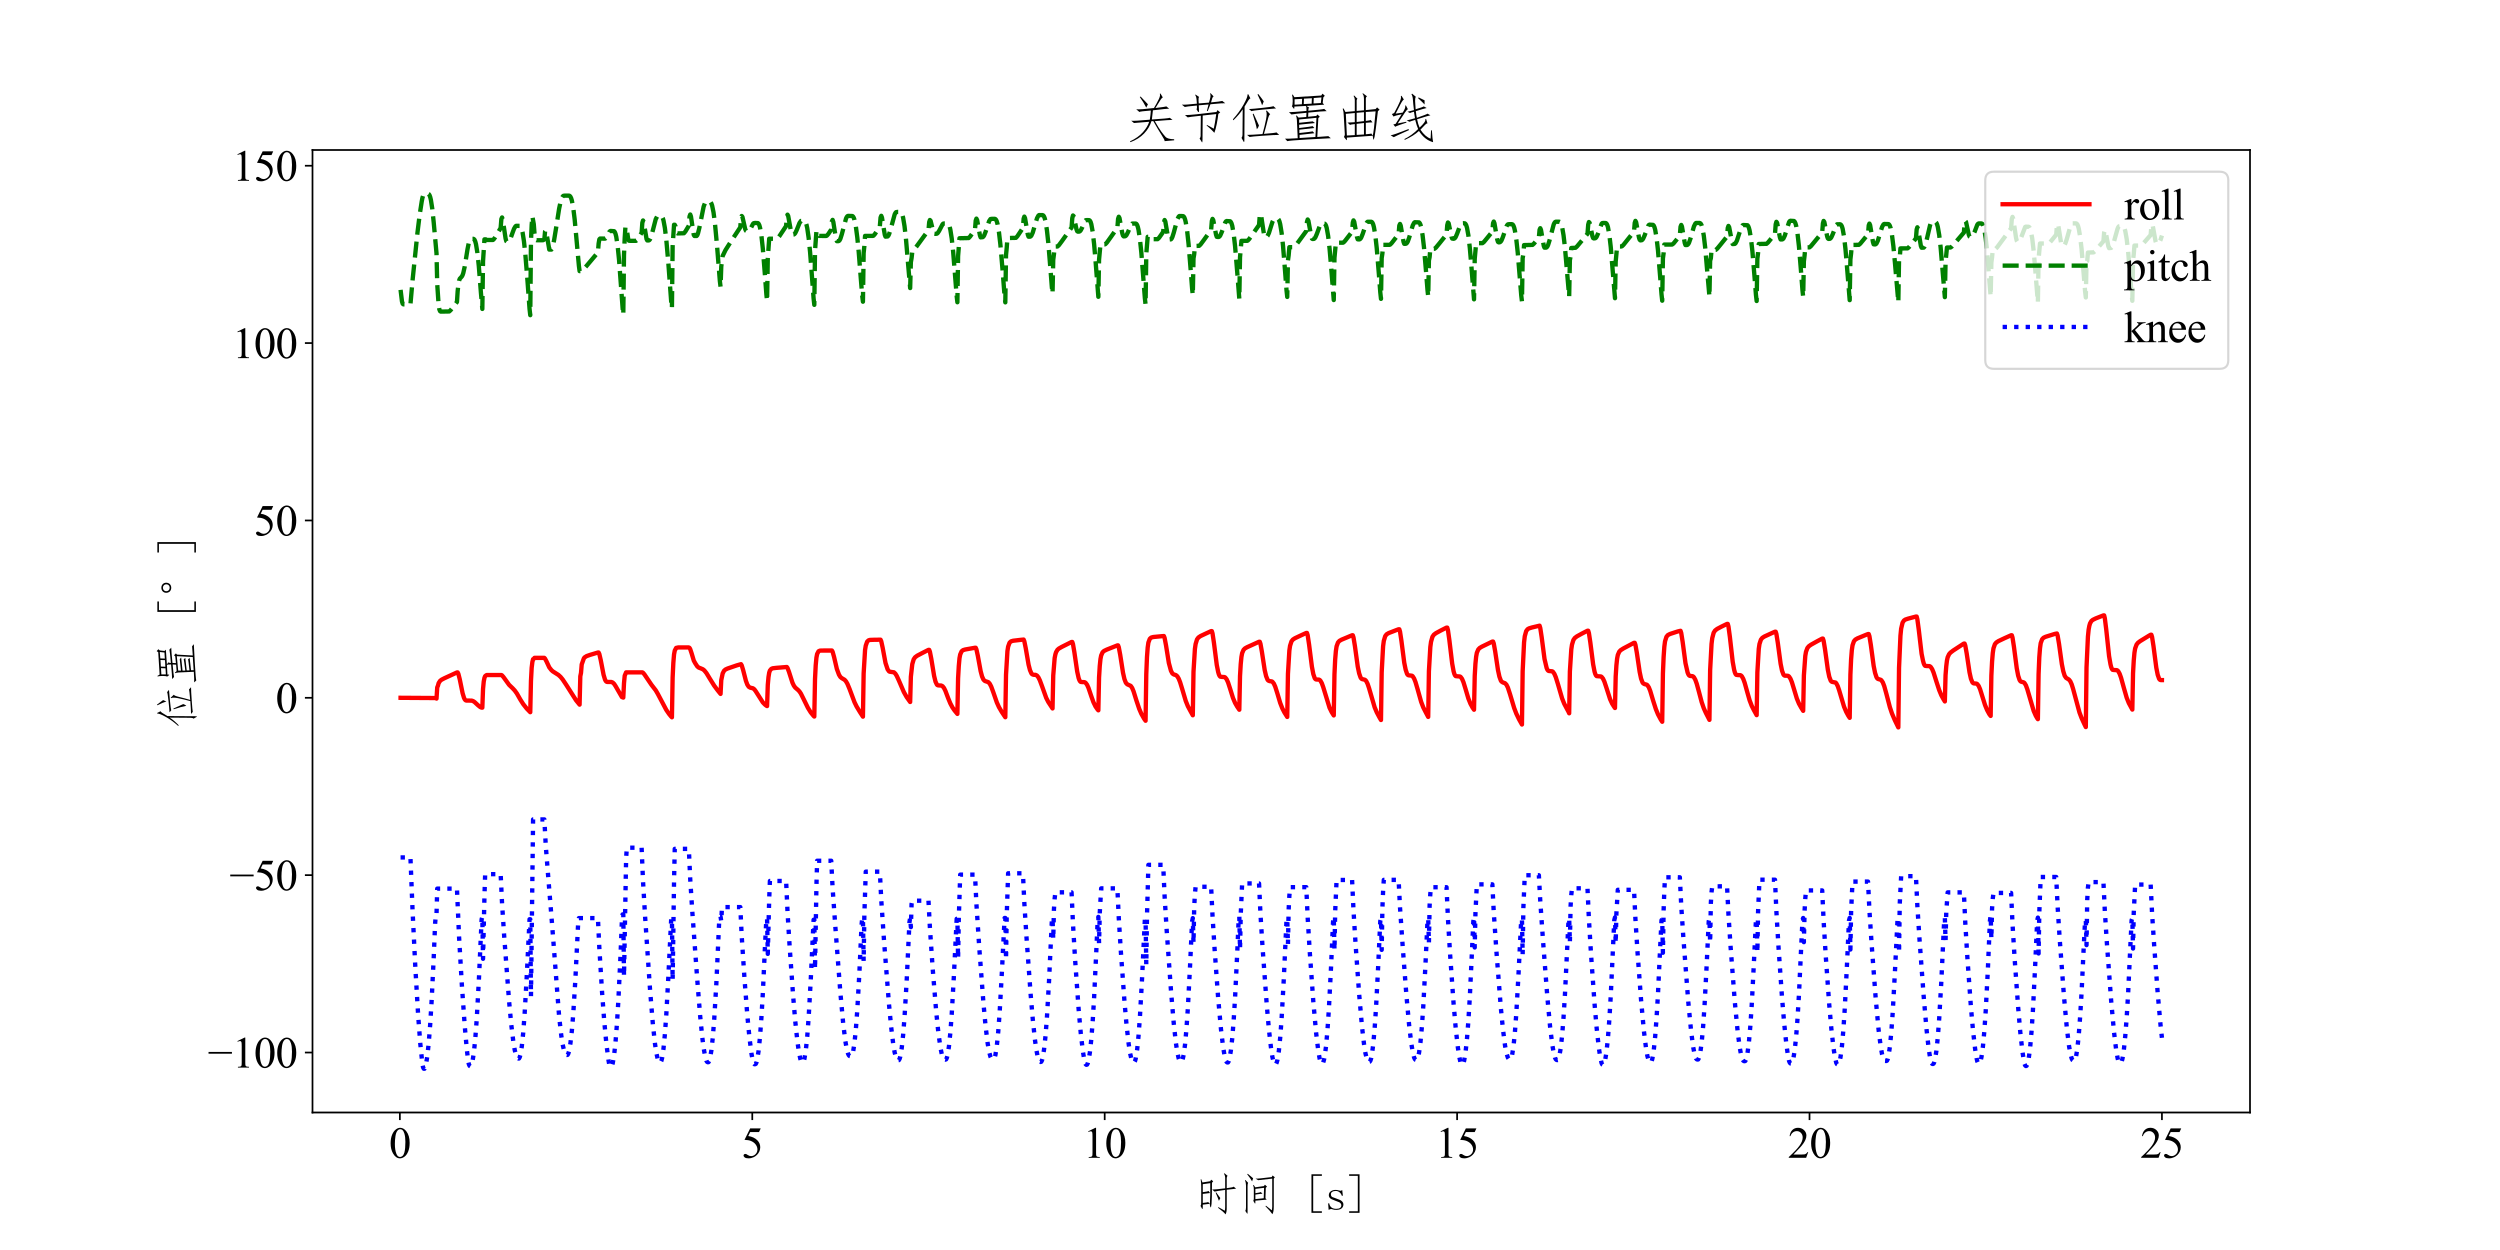 <?xml version="1.0" encoding="utf-8" standalone="no"?>
<!DOCTYPE svg PUBLIC "-//W3C//DTD SVG 1.1//EN"
  "http://www.w3.org/Graphics/SVG/1.1/DTD/svg11.dtd">
<svg xmlns:xlink="http://www.w3.org/1999/xlink" width="1152pt" height="576pt" viewBox="0 0 1152 576" xmlns="http://www.w3.org/2000/svg" version="1.1">
 <defs>
  <style type="text/css">*{stroke-linejoin: round; stroke-linecap: butt}</style>
 </defs>
 <g id="figure_1">
  <g id="patch_1">
   <path d="M 0 576 
L 1152 576 
L 1152 0 
L 0 0 
z
" style="fill: #ffffff"/>
  </g>
  <g id="axes_1">
   <g id="patch_2">
    <path d="M 144 512.64 
L 1036.8 512.64 
L 1036.8 69.12 
L 144 69.12 
z
" style="fill: #ffffff"/>
   </g>
   <g id="matplotlib.axis_1">
    <g id="xtick_1">
     <g id="line2d_1">
      <defs>
       <path id="med9bbfa5cf" d="M 0 0 
L 0 3.5 
" style="stroke: #000000; stroke-width: 0.8"/>
      </defs>
      <g>
       <use xlink:href="#med9bbfa5cf" x="184.257" y="512.64" style="stroke: #000000; stroke-width: 0.8"/>
      </g>
     </g>
     <g id="text_1">
      <!-- 0 -->
      <g transform="translate(179.257 533.528)scale(0.2 -0.2)">
       <defs>
        <path id="TimesNewRomanPSMT-30" d="M 231 2094 
Q 231 2819 450 3342 
Q 669 3866 1031 4122 
Q 1313 4325 1613 4325 
Q 2100 4325 2488 3828 
Q 2972 3213 2972 2159 
Q 2972 1422 2759 906 
Q 2547 391 2217 158 
Q 1888 -75 1581 -75 
Q 975 -75 572 641 
Q 231 1244 231 2094 
z
M 844 2016 
Q 844 1141 1059 588 
Q 1238 122 1591 122 
Q 1759 122 1940 273 
Q 2122 425 2216 781 
Q 2359 1319 2359 2297 
Q 2359 3022 2209 3506 
Q 2097 3866 1919 4016 
Q 1791 4119 1609 4119 
Q 1397 4119 1231 3928 
Q 1006 3669 925 3112 
Q 844 2556 844 2016 
z
" transform="scale(0.016)"/>
       </defs>
       <use xlink:href="#TimesNewRomanPSMT-30"/>
      </g>
     </g>
    </g>
    <g id="xtick_2">
     <g id="line2d_2">
      <g>
       <use xlink:href="#med9bbfa5cf" x="346.649" y="512.64" style="stroke: #000000; stroke-width: 0.8"/>
      </g>
     </g>
     <g id="text_2">
      <!-- 5 -->
      <g transform="translate(341.649 533.528)scale(0.2 -0.2)">
       <defs>
        <path id="TimesNewRomanPSMT-35" d="M 2778 4238 
L 2534 3706 
L 1259 3706 
L 981 3138 
Q 1809 3016 2294 2522 
Q 2709 2097 2709 1522 
Q 2709 1188 2573 903 
Q 2438 619 2231 419 
Q 2025 219 1772 97 
Q 1413 -75 1034 -75 
Q 653 -75 479 54 
Q 306 184 306 341 
Q 306 428 378 495 
Q 450 563 559 563 
Q 641 563 702 538 
Q 763 513 909 409 
Q 1144 247 1384 247 
Q 1750 247 2026 523 
Q 2303 800 2303 1197 
Q 2303 1581 2056 1914 
Q 1809 2247 1375 2428 
Q 1034 2569 447 2591 
L 1259 4238 
L 2778 4238 
z
" transform="scale(0.016)"/>
       </defs>
       <use xlink:href="#TimesNewRomanPSMT-35"/>
      </g>
     </g>
    </g>
    <g id="xtick_3">
     <g id="line2d_3">
      <g>
       <use xlink:href="#med9bbfa5cf" x="509.041" y="512.64" style="stroke: #000000; stroke-width: 0.8"/>
      </g>
     </g>
     <g id="text_3">
      <!-- 10 -->
      <g transform="translate(499.041 533.528)scale(0.2 -0.2)">
       <defs>
        <path id="TimesNewRomanPSMT-31" d="M 750 3822 
L 1781 4325 
L 1884 4325 
L 1884 747 
Q 1884 391 1914 303 
Q 1944 216 2037 169 
Q 2131 122 2419 116 
L 2419 0 
L 825 0 
L 825 116 
Q 1125 122 1212 167 
Q 1300 213 1334 289 
Q 1369 366 1369 747 
L 1369 3034 
Q 1369 3497 1338 3628 
Q 1316 3728 1258 3775 
Q 1200 3822 1119 3822 
Q 1003 3822 797 3725 
L 750 3822 
z
" transform="scale(0.016)"/>
       </defs>
       <use xlink:href="#TimesNewRomanPSMT-31"/>
       <use xlink:href="#TimesNewRomanPSMT-30" x="50"/>
      </g>
     </g>
    </g>
    <g id="xtick_4">
     <g id="line2d_4">
      <g>
       <use xlink:href="#med9bbfa5cf" x="671.434" y="512.64" style="stroke: #000000; stroke-width: 0.8"/>
      </g>
     </g>
     <g id="text_4">
      <!-- 15 -->
      <g transform="translate(661.434 533.528)scale(0.2 -0.2)">
       <use xlink:href="#TimesNewRomanPSMT-31"/>
       <use xlink:href="#TimesNewRomanPSMT-35" x="50"/>
      </g>
     </g>
    </g>
    <g id="xtick_5">
     <g id="line2d_5">
      <g>
       <use xlink:href="#med9bbfa5cf" x="833.826" y="512.64" style="stroke: #000000; stroke-width: 0.8"/>
      </g>
     </g>
     <g id="text_5">
      <!-- 20 -->
      <g transform="translate(823.826 533.528)scale(0.2 -0.2)">
       <defs>
        <path id="TimesNewRomanPSMT-32" d="M 2934 816 
L 2638 0 
L 138 0 
L 138 116 
Q 1241 1122 1691 1759 
Q 2141 2397 2141 2925 
Q 2141 3328 1894 3587 
Q 1647 3847 1303 3847 
Q 991 3847 742 3664 
Q 494 3481 375 3128 
L 259 3128 
Q 338 3706 661 4015 
Q 984 4325 1469 4325 
Q 1984 4325 2329 3994 
Q 2675 3663 2675 3213 
Q 2675 2891 2525 2569 
Q 2294 2063 1775 1497 
Q 997 647 803 472 
L 1909 472 
Q 2247 472 2383 497 
Q 2519 522 2628 598 
Q 2738 675 2819 816 
L 2934 816 
z
" transform="scale(0.016)"/>
       </defs>
       <use xlink:href="#TimesNewRomanPSMT-32"/>
       <use xlink:href="#TimesNewRomanPSMT-30" x="50"/>
      </g>
     </g>
    </g>
    <g id="xtick_6">
     <g id="line2d_6">
      <g>
       <use xlink:href="#med9bbfa5cf" x="996.218" y="512.64" style="stroke: #000000; stroke-width: 0.8"/>
      </g>
     </g>
     <g id="text_6">
      <!-- 25 -->
      <g transform="translate(986.218 533.528)scale(0.2 -0.2)">
       <use xlink:href="#TimesNewRomanPSMT-32"/>
       <use xlink:href="#TimesNewRomanPSMT-35" x="50"/>
      </g>
     </g>
    </g>
    <g id="text_7">
     <!-- 时间 [s] -->
     <g transform="translate(550.4 557.431)scale(0.2 -0.2)">
      <defs>
       <path id="FangSong-65f6" d="M 1200 725 
Q 1225 -50 1100 125 
L 875 550 
Q 1000 725 975 1125 
L 975 3350 
Q 975 3850 900 4375 
L 975 4400 
L 1150 3925 
L 2275 4100 
L 2400 4325 
L 2700 4100 
L 2525 3875 
Q 2525 1425 2462 837 
Q 2400 250 2325 337 
Q 2250 425 2200 850 
L 1200 725 
z
M 1200 975 
Q 1925 1050 1975 1100 
L 2225 850 
Q 2275 1625 2275 2175 
L 2275 3825 
L 1200 3675 
L 1200 2525 
Q 1875 2600 2025 2700 
L 2250 2400 
Q 1900 2375 1200 2275 
L 1200 975 
z
M 4325 5250 
L 4775 4875 
Q 4625 4775 4650 4300 
L 4650 3100 
Q 5650 3225 5650 3325 
L 6000 3025 
Q 5625 3000 4650 2875 
L 4650 425 
Q 4675 -350 4475 -675 
Q 4225 -325 3400 275 
L 3450 375 
L 4375 -150 
Q 4425 150 4425 425 
L 4425 2850 
Q 3100 2675 2900 2600 
L 2550 2900 
Q 3000 2900 4425 3075 
L 4425 4400 
Q 4450 4925 4250 5175 
L 4325 5250 
z
M 3525 1275 
Q 3325 1850 3050 2450 
L 3125 2500 
Q 3425 2100 3725 1675 
Q 3650 1500 3525 1275 
z
" transform="scale(0.016)"/>
       <path id="FangSong-95f4" d="M 4150 1450 
L 2525 1300 
Q 2550 800 2450 900 
L 2225 1275 
Q 2300 1400 2300 1650 
L 2300 2875 
Q 2325 3225 2200 3525 
L 2275 3575 
L 2500 3225 
L 3750 3400 
L 3900 3600 
L 4200 3325 
L 4025 3150 
L 3975 1650 
L 4150 1450 
z
M 5000 4925 
L 5325 4675 
L 5175 4475 
L 5175 450 
Q 5175 -325 4975 -650 
Q 4700 -225 3975 500 
L 4050 575 
L 4875 -75 
Q 4925 -75 4950 425 
L 4950 4475 
Q 3075 4275 2925 4250 
L 2550 4475 
Q 2925 4450 4875 4700 
L 5000 4925 
z
M 3775 3150 
L 2525 3000 
L 2525 2375 
Q 3225 2475 3300 2550 
L 3550 2300 
Q 3300 2300 2525 2175 
L 2525 1525 
L 3725 1650 
L 3775 3150 
z
M 1400 -225 
Q 1425 -675 1325 -550 
L 1075 -175 
Q 1175 -25 1175 350 
L 1175 3475 
Q 1175 3900 1025 4225 
L 1100 4275 
L 1475 3875 
Q 1400 3725 1400 3375 
L 1400 -225 
z
M 1425 5175 
Q 1950 4725 2200 4525 
Q 2125 4275 2050 4075 
Q 1875 4425 1350 5100 
L 1425 5175 
z
" transform="scale(0.016)"/>
       <path id="FangSong-20" transform="scale(0.016)"/>
       <path id="FangSong-5b" d="M 2725 5100 
L 2725 4875 
L 1475 4875 
L 1475 -225 
L 2725 -225 
L 2725 -450 
L 1225 -450 
L 1225 5100 
L 2725 5100 
z
" transform="scale(0.016)"/>
       <path id="FangSong-73" d="M 600 2075 
Q 600 2450 887 2650 
Q 1175 2850 1575 2850 
Q 1800 2850 2000 2787 
Q 2200 2725 2275 2725 
Q 2350 2725 2400 2750 
Q 2450 2775 2525 2850 
L 2625 2025 
L 2475 2000 
Q 2375 2325 2137 2512 
Q 1900 2700 1600 2700 
Q 1275 2700 1087 2575 
Q 900 2450 900 2225 
Q 900 2025 987 1912 
Q 1075 1800 1300 1750 
Q 1475 1675 1737 1587 
Q 2000 1500 2225 1400 
Q 2425 1300 2562 1137 
Q 2700 975 2700 775 
Q 2700 400 2437 187 
Q 2175 -25 1675 -25 
Q 1350 -25 1187 37 
Q 1025 100 925 100 
Q 850 100 762 62 
Q 675 25 575 -25 
L 500 900 
L 650 925 
Q 725 525 975 325 
Q 1225 125 1675 125 
Q 2025 125 2212 250 
Q 2400 375 2400 625 
Q 2400 800 2300 912 
Q 2200 1025 2100 1075 
Q 1850 1175 1550 1287 
Q 1250 1400 1025 1500 
Q 800 1600 700 1750 
Q 600 1900 600 2075 
z
" transform="scale(0.016)"/>
       <path id="FangSong-5d" d="M 1900 -450 
L 400 -450 
L 400 -225 
L 1650 -225 
L 1650 4875 
L 400 4875 
L 400 5100 
L 1900 5100 
L 1900 -450 
z
" transform="scale(0.016)"/>
      </defs>
      <use xlink:href="#FangSong-65f6"/>
      <use xlink:href="#FangSong-95f4" x="100"/>
      <use xlink:href="#FangSong-20" x="200"/>
      <use xlink:href="#FangSong-5b" x="250"/>
      <use xlink:href="#FangSong-73" x="300"/>
      <use xlink:href="#FangSong-5d" x="350"/>
     </g>
    </g>
   </g>
   <g id="matplotlib.axis_2">
    <g id="ytick_1">
     <g id="line2d_7">
      <defs>
       <path id="mafd0319051" d="M 0 0 
L -3.5 0 
" style="stroke: #000000; stroke-width: 0.8"/>
      </defs>
      <g>
       <use xlink:href="#mafd0319051" x="144" y="485.004" style="stroke: #000000; stroke-width: 0.8"/>
      </g>
     </g>
     <g id="text_8">
      <!-- −100 -->
      <g transform="translate(95.722 491.948)scale(0.2 -0.2)">
       <defs>
        <path id="TimesNewRomanPSMT-2212" d="M 3484 2000 
L 116 2000 
L 116 2256 
L 3484 2256 
L 3484 2000 
z
" transform="scale(0.016)"/>
       </defs>
       <use xlink:href="#TimesNewRomanPSMT-2212"/>
       <use xlink:href="#TimesNewRomanPSMT-31" x="56.396"/>
       <use xlink:href="#TimesNewRomanPSMT-30" x="106.396"/>
       <use xlink:href="#TimesNewRomanPSMT-30" x="156.396"/>
      </g>
     </g>
    </g>
    <g id="ytick_2">
     <g id="line2d_8">
      <g>
       <use xlink:href="#mafd0319051" x="144" y="403.276" style="stroke: #000000; stroke-width: 0.8"/>
      </g>
     </g>
     <g id="text_9">
      <!-- −50 -->
      <g transform="translate(105.722 410.219)scale(0.2 -0.2)">
       <use xlink:href="#TimesNewRomanPSMT-2212"/>
       <use xlink:href="#TimesNewRomanPSMT-35" x="56.396"/>
       <use xlink:href="#TimesNewRomanPSMT-30" x="106.396"/>
      </g>
     </g>
    </g>
    <g id="ytick_3">
     <g id="line2d_9">
      <g>
       <use xlink:href="#mafd0319051" x="144" y="321.547" style="stroke: #000000; stroke-width: 0.8"/>
      </g>
     </g>
     <g id="text_10">
      <!-- 0 -->
      <g transform="translate(127 328.491)scale(0.2 -0.2)">
       <use xlink:href="#TimesNewRomanPSMT-30"/>
      </g>
     </g>
    </g>
    <g id="ytick_4">
     <g id="line2d_10">
      <g>
       <use xlink:href="#mafd0319051" x="144" y="239.818" style="stroke: #000000; stroke-width: 0.8"/>
      </g>
     </g>
     <g id="text_11">
      <!-- 50 -->
      <g transform="translate(117 246.762)scale(0.2 -0.2)">
       <use xlink:href="#TimesNewRomanPSMT-35"/>
       <use xlink:href="#TimesNewRomanPSMT-30" x="50"/>
      </g>
     </g>
    </g>
    <g id="ytick_5">
     <g id="line2d_11">
      <g>
       <use xlink:href="#mafd0319051" x="144" y="158.09" style="stroke: #000000; stroke-width: 0.8"/>
      </g>
     </g>
     <g id="text_12">
      <!-- 100 -->
      <g transform="translate(107 165.034)scale(0.2 -0.2)">
       <use xlink:href="#TimesNewRomanPSMT-31"/>
       <use xlink:href="#TimesNewRomanPSMT-30" x="50"/>
       <use xlink:href="#TimesNewRomanPSMT-30" x="100"/>
      </g>
     </g>
    </g>
    <g id="ytick_6">
     <g id="line2d_12">
      <g>
       <use xlink:href="#mafd0319051" x="144" y="76.361" style="stroke: #000000; stroke-width: 0.8"/>
      </g>
     </g>
     <g id="text_13">
      <!-- 150 -->
      <g transform="translate(107 83.305)scale(0.2 -0.2)">
       <use xlink:href="#TimesNewRomanPSMT-31"/>
       <use xlink:href="#TimesNewRomanPSMT-35" x="50"/>
       <use xlink:href="#TimesNewRomanPSMT-30" x="100"/>
      </g>
     </g>
    </g>
    <g id="text_14">
     <!-- 位置 [°] -->
     <g transform="translate(88.831 335.88)rotate(-90)scale(0.2 -0.2)">
      <defs>
       <path id="FangSong-4f4d" d="M 1625 3325 
Q 1250 2725 500 2000 
L 450 2125 
Q 1225 2975 1737 3900 
Q 2250 4825 2200 5100 
L 2300 5125 
L 2550 4625 
Q 2450 4625 2300 4387 
Q 2150 4150 1850 3650 
L 1825 -350 
Q 1825 -725 1725 -550 
L 1475 -100 
Q 1600 0 1600 325 
L 1625 3325 
z
M 4925 2725 
Q 4775 2700 4600 1962 
Q 4425 1225 4175 375 
Q 5500 475 5675 550 
L 6000 250 
Q 5475 250 4062 150 
Q 2650 50 2450 0 
L 2150 250 
Q 2650 250 4000 350 
Q 4275 1350 4425 2112 
Q 4575 2875 4425 3125 
L 4500 3175 
L 4925 2725 
z
M 2375 3350 
Q 2900 3375 4050 3500 
Q 5200 3625 5300 3700 
L 5625 3425 
Q 5250 3400 4062 3287 
Q 2875 3175 2675 3100 
L 2375 3350 
z
M 3575 1375 
Q 3500 1125 3325 925 
Q 3200 1625 2825 2750 
L 2925 2800 
Q 3400 1750 3575 1375 
z
M 3950 3800 
Q 3825 4250 3400 5100 
L 3500 5150 
Q 3950 4575 4150 4275 
Q 4075 4050 3950 3800 
z
" transform="scale(0.016)"/>
       <path id="FangSong-7f6e" d="M 1575 3650 
Q 1600 3350 1500 3400 
L 1275 3700 
Q 1375 3800 1375 4300 
Q 1375 4825 1300 5050 
L 1375 5100 
L 1575 4775 
L 4800 4975 
L 4950 5200 
L 5225 4950 
L 5050 4750 
L 4975 4075 
L 5150 3875 
L 3025 3725 
L 3350 3525 
Q 3275 3525 3250 3225 
L 3250 3150 
Q 4975 3300 5150 3375 
L 5450 3100 
Q 5000 3100 3250 2925 
L 3225 2425 
L 4200 2525 
L 4350 2700 
L 4625 2425 
L 4450 2275 
L 4325 0 
Q 5475 75 5650 100 
L 5950 -150 
Q 5300 -175 3137 -300 
Q 975 -425 725 -500 
L 450 -200 
Q 750 -225 1975 -150 
L 1875 2050 
Q 1850 2350 1775 2550 
L 1850 2575 
L 2075 2325 
L 3000 2400 
L 3025 2900 
Q 1600 2775 1225 2700 
L 925 2975 
Q 1400 2975 3025 3125 
L 3025 3250 
Q 3050 3600 2950 3700 
L 3000 3725 
L 1575 3650 
z
M 2150 1700 
Q 3475 1825 3775 1875 
L 4050 1675 
Q 3350 1600 2150 1475 
L 2150 1075 
Q 3600 1250 3775 1300 
L 3975 1075 
Q 3600 1050 2175 875 
L 2175 475 
Q 3600 625 3775 675 
L 3975 450 
Q 3600 425 2200 250 
L 2200 -125 
L 4100 0 
L 4225 2300 
L 2150 2100 
L 2150 1700 
z
M 2700 3950 
L 3650 4000 
L 3675 4650 
L 2725 4600 
L 2700 3950 
z
M 4750 4075 
L 4825 4750 
L 3900 4675 
L 3875 4025 
L 4750 4075 
z
M 2500 4575 
L 1600 4525 
L 1600 3875 
L 2475 3925 
L 2500 4575 
z
" transform="scale(0.016)"/>
       <path id="FangSong-b0" d="M 1025 4300 
Q 1250 4525 1575 4525 
Q 1900 4525 2125 4300 
Q 2300 4100 2300 3825 
Q 2300 3550 2125 3325 
Q 1900 3100 1575 3100 
Q 1250 3100 1025 3325 
Q 850 3550 850 3825 
Q 850 4100 1025 4300 
z
M 1200 4150 
Q 1075 4000 1075 3825 
Q 1075 3625 1200 3475 
Q 1350 3325 1575 3325 
Q 1800 3325 1950 3475 
Q 2075 3625 2075 3825 
Q 2075 4000 1950 4150 
Q 1800 4300 1575 4300 
Q 1350 4300 1200 4150 
z
" transform="scale(0.016)"/>
      </defs>
      <use xlink:href="#FangSong-4f4d"/>
      <use xlink:href="#FangSong-7f6e" x="100"/>
      <use xlink:href="#FangSong-20" x="200"/>
      <use xlink:href="#FangSong-5b" x="250"/>
      <use xlink:href="#FangSong-b0" x="300"/>
      <use xlink:href="#FangSong-5d" x="400"/>
     </g>
    </g>
   </g>
   <g id="line2d_13">
    <path d="M 184.582 321.547 
L 200.821 321.657 
L 201.146 321.909 
L 201.471 316.757 
L 201.795 315.997 
L 202.12 314.794 
L 202.77 313.773 
L 203.419 313.242 
L 204.718 312.559 
L 210.565 309.867 
L 210.889 309.86 
L 211.214 310.49 
L 211.864 313.053 
L 213.163 319.42 
L 213.812 321.565 
L 214.137 322.227 
L 214.462 322.635 
L 214.787 322.805 
L 217.385 322.853 
L 218.035 323.078 
L 218.684 323.505 
L 220.308 325.016 
L 221.282 325.798 
L 221.932 326.085 
L 222.257 326.085 
L 222.582 317.454 
L 222.906 314.025 
L 223.231 312.366 
L 223.556 311.542 
L 224.206 311.071 
L 225.505 311.043 
L 231.026 311.043 
L 231.351 311.232 
L 232 311.981 
L 234.599 315.586 
L 236.223 317.148 
L 237.197 318.194 
L 238.171 319.554 
L 239.795 322.397 
L 241.094 324.439 
L 242.718 326.509 
L 244.342 328.183 
L 244.667 313.79 
L 244.992 307.74 
L 245.317 305.037 
L 245.641 303.749 
L 245.966 303.615 
L 246.291 303.145 
L 250.838 303.145 
L 251.163 303.52 
L 251.812 304.751 
L 253.111 307.534 
L 254.086 308.775 
L 254.735 309.363 
L 257.334 311.018 
L 258.308 311.915 
L 259.282 313.105 
L 260.906 315.543 
L 265.453 322.696 
L 267.077 324.693 
L 267.402 311.647 
L 267.727 310.082 
L 268.051 306.173 
L 269.026 303.417 
L 269.351 302.947 
L 270.325 302.323 
L 271.949 301.753 
L 275.521 300.686 
L 275.846 300.685 
L 276.171 301.373 
L 276.821 304.171 
L 278.12 310.92 
L 278.769 313.098 
L 279.094 313.738 
L 279.419 314.101 
L 279.744 314.231 
L 281.692 314.259 
L 282.342 314.514 
L 282.992 315.141 
L 283.641 316.121 
L 286.564 321.193 
L 287.214 321.445 
L 287.538 314.818 
L 287.863 311.361 
L 288.513 309.822 
L 295.983 309.817 
L 296.308 310.004 
L 296.957 310.764 
L 300.205 315.567 
L 302.154 318.091 
L 303.128 319.757 
L 307.026 327.131 
L 308.325 329.026 
L 309.299 330.211 
L 309.624 330.525 
L 309.949 312.198 
L 310.273 305.439 
L 310.598 301.541 
L 310.923 299.807 
L 311.573 298.553 
L 312.547 298.343 
L 317.419 298.343 
L 317.743 298.552 
L 318.068 299.165 
L 318.718 301.128 
L 319.692 304.398 
L 320.342 305.59 
L 321.316 307.082 
L 321.966 307.62 
L 322.94 307.992 
L 323.914 308.422 
L 324.564 308.95 
L 325.538 310.17 
L 327.162 312.851 
L 329.111 315.964 
L 330.735 318.143 
L 332.034 319.747 
L 332.359 313.412 
L 333.008 310.319 
L 333.658 309.066 
L 334.307 308.505 
L 335.282 308.051 
L 339.504 306.605 
L 341.453 306.048 
L 341.777 306.584 
L 342.427 308.714 
L 343.726 313.762 
L 344.376 315.495 
L 345.025 316.474 
L 345.675 316.865 
L 346.974 317.167 
L 347.624 317.673 
L 348.273 318.566 
L 351.521 323.672 
L 352.495 324.673 
L 353.145 325.175 
L 353.47 325.357 
L 353.795 315.597 
L 354.119 312.017 
L 354.444 309.972 
L 354.769 308.989 
L 355.418 308.212 
L 356.068 307.945 
L 357.692 307.753 
L 362.564 307.354 
L 362.888 307.79 
L 363.538 309.514 
L 365.162 314.594 
L 365.812 315.957 
L 366.461 316.847 
L 367.76 317.959 
L 368.41 318.648 
L 369.059 319.62 
L 370.359 322.234 
L 372.307 326.202 
L 373.606 328.291 
L 374.906 329.885 
L 375.23 330.184 
L 375.555 312.959 
L 375.88 306.58 
L 376.205 303.058 
L 376.529 301.37 
L 377.179 300.124 
L 377.829 299.804 
L 379.452 299.764 
L 383.35 299.765 
L 383.675 300.346 
L 384.324 302.679 
L 385.623 308.257 
L 386.598 310.895 
L 387.247 311.953 
L 387.897 312.491 
L 389.196 313.253 
L 389.846 313.992 
L 390.495 315.122 
L 391.47 317.462 
L 393.743 323.549 
L 394.717 325.54 
L 396.341 328.234 
L 397.64 330.234 
L 397.965 310.357 
L 398.615 299.527 
L 398.94 297.523 
L 399.589 295.662 
L 400.239 295.059 
L 400.888 294.875 
L 402.512 294.821 
L 405.76 294.77 
L 406.085 295.519 
L 406.734 298.5 
L 408.034 305.463 
L 409.008 308.427 
L 409.657 309.353 
L 409.982 309.52 
L 411.931 309.806 
L 412.581 310.428 
L 413.23 311.47 
L 414.204 313.594 
L 416.478 318.872 
L 417.777 321.189 
L 419.401 323.481 
L 419.726 311.837 
L 420.375 306.044 
L 421.025 303.82 
L 421.674 302.87 
L 422.649 302.142 
L 424.922 300.948 
L 427.845 299.458 
L 428.17 299.458 
L 428.495 300.29 
L 429.145 303.612 
L 430.444 311.509 
L 431.093 314.14 
L 431.743 315.5 
L 432.068 315.774 
L 432.717 315.854 
L 433.691 315.887 
L 434.341 316.206 
L 434.991 317.021 
L 435.64 318.334 
L 436.939 321.787 
L 437.914 324.145 
L 438.888 325.981 
L 439.862 327.388 
L 441.162 328.961 
L 441.486 312.537 
L 441.811 306.878 
L 442.136 303.3 
L 442.461 301.588 
L 443.11 300.125 
L 443.76 299.596 
L 444.734 299.295 
L 449.281 298.486 
L 449.606 298.486 
L 449.931 299.229 
L 450.58 302.188 
L 451.879 309.264 
L 452.529 311.706 
L 453.179 313.172 
L 453.828 313.794 
L 455.452 314.349 
L 456.102 315.104 
L 456.751 316.368 
L 457.726 319.021 
L 459.349 323.714 
L 460.324 325.852 
L 461.623 328.068 
L 463.247 330.497 
L 463.572 310.892 
L 464.221 300.036 
L 464.546 297.967 
L 465.196 296.167 
L 465.845 295.549 
L 466.82 295.26 
L 470.392 294.836 
L 471.691 294.715 
L 472.016 295.521 
L 472.666 298.728 
L 473.965 306.281 
L 474.614 308.783 
L 475.264 310.295 
L 475.589 310.676 
L 476.238 310.937 
L 477.213 310.975 
L 477.862 311.324 
L 478.512 312.165 
L 479.161 313.493 
L 480.136 316.113 
L 482.084 321.556 
L 483.059 323.479 
L 485.007 326.446 
L 485.332 311.243 
L 485.982 303.247 
L 486.307 301.582 
L 486.631 300.539 
L 487.281 299.429 
L 487.931 298.857 
L 489.23 298.112 
L 493.777 295.824 
L 494.101 295.824 
L 494.426 296.782 
L 495.076 300.581 
L 496.375 309.477 
L 497.024 312.413 
L 497.349 313.339 
L 497.674 313.925 
L 497.999 314.224 
L 498.648 314.303 
L 499.623 314.331 
L 499.948 314.436 
L 500.272 314.665 
L 500.922 315.543 
L 501.571 316.983 
L 502.871 320.831 
L 503.845 323.554 
L 504.819 325.555 
L 505.794 326.972 
L 506.118 327.318 
L 506.443 312.184 
L 506.768 306.889 
L 507.093 303.713 
L 507.418 302.041 
L 508.067 300.584 
L 508.717 299.968 
L 510.016 299.331 
L 514.888 297.394 
L 515.212 297.395 
L 515.537 298.264 
L 516.187 301.727 
L 517.486 310.024 
L 518.135 312.9 
L 518.785 314.601 
L 519.435 315.318 
L 521.059 316.06 
L 521.708 317.026 
L 522.358 318.604 
L 523.657 322.786 
L 524.956 326.654 
L 525.93 328.91 
L 527.229 331.21 
L 527.879 332.121 
L 528.204 310.619 
L 528.529 302.741 
L 528.853 298.376 
L 529.178 296.088 
L 529.828 294.357 
L 530.477 293.788 
L 531.452 293.531 
L 535.349 293.16 
L 536.323 293.09 
L 536.648 293.947 
L 537.298 297.377 
L 538.597 305.478 
L 539.571 309.08 
L 540.221 310.325 
L 540.87 310.785 
L 541.845 311.078 
L 542.494 311.631 
L 543.144 312.725 
L 543.793 314.362 
L 544.768 317.523 
L 546.392 322.998 
L 547.366 325.415 
L 548.665 327.847 
L 549.64 329.599 
L 549.964 309.533 
L 550.614 298.989 
L 550.939 296.771 
L 551.588 294.629 
L 552.238 293.751 
L 553.212 293.093 
L 555.81 291.865 
L 558.084 290.821 
L 558.409 290.822 
L 558.734 291.903 
L 559.383 296.213 
L 560.682 306.384 
L 561.332 309.664 
L 561.657 310.751 
L 561.981 311.447 
L 562.306 311.807 
L 562.956 311.908 
L 564.255 311.997 
L 564.58 312.186 
L 565.229 313.005 
L 565.879 314.428 
L 566.853 317.413 
L 568.152 321.6 
L 569.127 323.914 
L 570.101 325.617 
L 571.075 327.047 
L 571.4 311.52 
L 571.725 306.059 
L 572.05 302.733 
L 572.374 300.979 
L 573.024 299.454 
L 573.674 298.788 
L 574.648 298.237 
L 580.169 295.726 
L 580.494 295.726 
L 580.819 296.642 
L 581.468 300.268 
L 582.768 308.749 
L 583.417 311.548 
L 584.067 313.186 
L 584.391 313.59 
L 585.041 313.868 
L 586.015 313.987 
L 586.34 314.178 
L 586.99 315 
L 587.639 316.456 
L 588.614 319.533 
L 589.913 323.897 
L 590.887 326.405 
L 591.862 328.298 
L 593.161 330.367 
L 593.485 310.539 
L 594.135 299.793 
L 594.46 297.568 
L 595.109 295.548 
L 595.759 294.716 
L 596.733 294.083 
L 599.656 292.702 
L 601.93 291.661 
L 602.255 291.661 
L 602.579 292.739 
L 603.229 297.041 
L 604.528 307.243 
L 605.178 310.637 
L 605.827 312.517 
L 606.152 312.939 
L 606.477 313.11 
L 607.776 313.168 
L 608.101 313.328 
L 608.426 313.634 
L 609.075 314.77 
L 609.725 316.559 
L 612.648 326.121 
L 613.622 328.112 
L 614.596 329.667 
L 614.921 310.696 
L 615.246 303.905 
L 615.571 299.988 
L 615.896 297.843 
L 616.545 296.062 
L 617.195 295.328 
L 618.169 294.775 
L 623.041 292.731 
L 623.366 292.731 
L 623.69 293.721 
L 624.34 297.678 
L 625.639 307.133 
L 626.289 310.259 
L 626.938 312.162 
L 627.263 312.649 
L 627.588 312.91 
L 628.237 313.062 
L 628.887 313.219 
L 629.212 313.446 
L 629.537 313.825 
L 630.186 315.1 
L 630.836 317.019 
L 633.434 325.902 
L 634.408 328.232 
L 635.707 330.668 
L 636.357 331.784 
L 636.682 309.753 
L 637.331 297.788 
L 637.656 295.311 
L 638.306 293.135 
L 638.955 292.283 
L 639.93 291.709 
L 643.502 290.33 
L 644.477 289.969 
L 644.801 289.969 
L 645.126 291.036 
L 645.776 295.293 
L 647.075 305.373 
L 647.724 308.594 
L 648.374 310.529 
L 648.699 310.981 
L 649.024 311.174 
L 650.648 311.373 
L 650.972 311.641 
L 651.622 312.661 
L 652.271 314.32 
L 653.246 317.635 
L 654.87 323.433 
L 655.844 325.974 
L 657.143 328.505 
L 658.118 330.349 
L 658.442 309.285 
L 659.092 298.154 
L 659.417 295.743 
L 660.066 293.447 
L 660.716 292.486 
L 661.69 291.745 
L 663.964 290.517 
L 666.562 289.201 
L 666.887 289.201 
L 667.212 290.345 
L 667.861 294.92 
L 669.16 305.76 
L 669.81 309.32 
L 670.135 310.461 
L 670.459 311.181 
L 670.784 311.544 
L 671.434 311.63 
L 672.733 311.726 
L 673.058 311.93 
L 673.707 312.811 
L 674.357 314.337 
L 675.331 317.513 
L 676.63 321.89 
L 677.605 324.307 
L 678.579 326.089 
L 679.229 327.044 
L 679.553 311.495 
L 679.878 305.87 
L 680.203 302.606 
L 680.528 300.818 
L 681.177 299.289 
L 681.827 298.601 
L 682.801 298.008 
L 687.673 295.633 
L 687.998 295.633 
L 688.323 296.531 
L 688.972 300.128 
L 690.271 308.785 
L 690.921 311.783 
L 691.57 313.574 
L 691.895 314.057 
L 692.545 314.483 
L 693.519 314.827 
L 694.169 315.512 
L 694.818 316.818 
L 695.793 319.803 
L 697.741 326.28 
L 698.716 328.836 
L 700.015 331.537 
L 701.314 333.858 
L 701.639 309.337 
L 702.288 295.978 
L 702.613 293.196 
L 703.263 290.819 
L 703.912 289.944 
L 704.562 289.562 
L 705.861 289.161 
L 709.434 288.31 
L 709.758 289.392 
L 710.408 293.652 
L 711.707 303.626 
L 712.681 307.771 
L 713.006 308.549 
L 713.331 308.997 
L 713.656 309.188 
L 715.28 309.341 
L 715.604 309.578 
L 716.254 310.501 
L 716.904 312.041 
L 717.878 315.174 
L 719.827 321.86 
L 720.801 324.298 
L 722.1 326.752 
L 722.75 327.957 
L 723.074 328.682 
L 723.399 309.429 
L 724.049 299.264 
L 724.374 297.06 
L 725.023 294.902 
L 725.673 293.973 
L 726.647 293.229 
L 728.921 291.974 
L 731.519 290.639 
L 731.844 290.639 
L 732.168 291.712 
L 732.818 295.998 
L 734.117 306.131 
L 734.767 309.484 
L 735.091 310.544 
L 735.416 311.214 
L 735.741 311.547 
L 736.391 311.622 
L 737.69 311.708 
L 738.015 311.895 
L 738.664 312.706 
L 739.314 314.115 
L 740.288 317.057 
L 741.912 322.14 
L 742.886 324.265 
L 743.861 325.806 
L 744.185 326.25 
L 744.51 311.728 
L 744.835 306.629 
L 745.16 303.506 
L 745.485 301.824 
L 746.134 300.317 
L 746.784 299.614 
L 748.083 298.787 
L 752.955 296.208 
L 753.279 296.208 
L 753.604 297.127 
L 754.254 300.801 
L 755.553 309.616 
L 756.202 312.688 
L 756.852 314.439 
L 757.177 314.888 
L 757.826 315.243 
L 758.801 315.498 
L 759.126 315.751 
L 759.775 316.727 
L 760.425 318.359 
L 761.724 322.707 
L 763.023 326.772 
L 763.997 329.154 
L 765.296 331.592 
L 765.946 332.585 
L 766.271 310.341 
L 766.596 302.722 
L 766.92 298.024 
L 767.245 295.526 
L 767.895 293.441 
L 768.544 292.648 
L 769.519 292.141 
L 773.091 290.977 
L 774.39 290.671 
L 774.715 291.691 
L 775.365 295.787 
L 776.664 305.561 
L 777.638 309.87 
L 777.963 310.68 
L 778.288 311.178 
L 778.613 311.429 
L 779.262 311.52 
L 779.912 311.583 
L 780.237 311.76 
L 780.561 312.085 
L 781.211 313.254 
L 781.86 315.082 
L 782.835 318.636 
L 784.134 323.544 
L 785.108 326.37 
L 786.083 328.54 
L 787.707 331.715 
L 788.031 308.753 
L 788.681 296.702 
L 789.006 294.05 
L 789.655 291.558 
L 790.305 290.542 
L 791.279 289.792 
L 793.228 288.763 
L 795.826 287.499 
L 796.151 287.499 
L 796.476 288.691 
L 797.125 293.481 
L 798.424 304.913 
L 799.074 308.542 
L 799.399 309.77 
L 799.724 310.555 
L 800.048 310.956 
L 800.698 311.062 
L 801.997 311.131 
L 802.322 311.315 
L 802.647 311.652 
L 803.296 312.833 
L 803.946 314.636 
L 805.245 319.292 
L 806.219 322.688 
L 807.194 325.246 
L 808.168 327.174 
L 809.467 329.535 
L 809.792 309.839 
L 810.441 298.988 
L 810.766 296.758 
L 811.416 294.767 
L 812.065 293.935 
L 813.04 293.308 
L 816.612 291.665 
L 817.912 291.092 
L 818.236 291.093 
L 818.561 292.12 
L 819.211 296.217 
L 820.51 305.896 
L 821.159 309.065 
L 821.809 310.826 
L 822.134 311.209 
L 822.458 311.353 
L 823.758 311.388 
L 824.082 311.514 
L 824.407 311.771 
L 825.057 312.764 
L 825.706 314.36 
L 826.681 317.553 
L 827.98 321.862 
L 828.954 324.222 
L 829.929 325.976 
L 830.903 327.551 
L 831.228 311.229 
L 831.877 302.226 
L 832.202 300.343 
L 832.852 298.591 
L 833.501 297.799 
L 834.476 297.102 
L 837.399 295.468 
L 839.672 294.265 
L 839.997 294.265 
L 840.322 295.255 
L 840.971 299.21 
L 842.27 308.633 
L 842.92 311.826 
L 843.569 313.597 
L 843.894 314.013 
L 844.219 314.203 
L 845.843 314.531 
L 846.168 314.889 
L 846.817 316.139 
L 847.467 318.031 
L 849.74 325.65 
L 850.715 327.977 
L 851.689 329.783 
L 852.339 330.772 
L 852.663 310.871 
L 852.988 303.824 
L 853.313 299.663 
L 853.638 297.389 
L 854.287 295.497 
L 854.937 294.728 
L 855.911 294.161 
L 859.809 292.552 
L 860.783 292.172 
L 861.108 292.173 
L 861.433 293.172 
L 862.082 297.179 
L 863.381 306.839 
L 864.031 310.061 
L 864.68 312.042 
L 865.005 312.559 
L 865.33 312.846 
L 865.98 313.041 
L 866.629 313.236 
L 866.954 313.481 
L 867.604 314.458 
L 868.253 316.134 
L 869.227 319.645 
L 870.851 325.872 
L 871.826 328.784 
L 873.125 331.836 
L 874.749 335.188 
L 875.074 307.745 
L 875.723 292.957 
L 876.048 289.699 
L 876.698 286.936 
L 877.347 285.922 
L 877.997 285.489 
L 879.296 285.053 
L 882.868 284.108 
L 883.193 284.108 
L 883.518 285.357 
L 884.168 290.181 
L 885.467 301.257 
L 886.116 304.449 
L 886.441 305.645 
L 886.766 306.412 
L 887.091 306.807 
L 887.74 306.906 
L 889.039 306.945 
L 889.364 307.082 
L 889.689 307.349 
L 890.338 308.338 
L 890.988 309.904 
L 892.287 314.031 
L 893.586 318.016 
L 894.561 320.376 
L 895.535 322.162 
L 896.185 323.225 
L 896.509 311.114 
L 896.834 307.019 
L 897.159 304.329 
L 897.484 302.874 
L 898.133 301.458 
L 898.783 300.718 
L 900.082 299.728 
L 904.629 296.762 
L 904.954 296.558 
L 905.279 296.558 
L 905.603 297.473 
L 906.253 301.127 
L 907.552 309.813 
L 908.202 312.761 
L 908.851 314.363 
L 909.176 314.733 
L 909.501 314.898 
L 910.8 315.022 
L 911.125 315.217 
L 911.774 316.085 
L 912.424 317.591 
L 913.398 320.705 
L 914.697 324.869 
L 915.672 327.237 
L 916.646 329.03 
L 917.296 329.896 
L 917.62 311.301 
L 917.945 304.866 
L 918.27 300.935 
L 918.595 298.752 
L 919.244 296.855 
L 919.894 296.06 
L 920.868 295.421 
L 923.791 294.037 
L 926.714 292.725 
L 927.039 292.726 
L 927.364 293.774 
L 928.013 297.962 
L 929.313 307.921 
L 929.962 311.332 
L 930.612 313.316 
L 930.937 313.824 
L 931.261 314.099 
L 931.911 314.271 
L 932.56 314.468 
L 932.885 314.736 
L 933.535 315.804 
L 934.184 317.591 
L 937.107 327.57 
L 938.082 329.801 
L 938.731 330.938 
L 939.056 331.388 
L 939.381 310.664 
L 939.706 302.867 
L 940.03 298.739 
L 940.355 296.378 
L 941.005 294.58 
L 941.654 293.886 
L 942.629 293.424 
L 946.851 292.108 
L 947.825 291.916 
L 948.15 292.87 
L 948.8 296.71 
L 950.099 306.046 
L 950.748 309.284 
L 951.398 311.369 
L 952.047 312.353 
L 952.697 312.75 
L 953.347 313.135 
L 953.996 313.939 
L 954.646 315.386 
L 955.295 317.47 
L 958.218 328.3 
L 959.193 330.877 
L 960.492 333.71 
L 961.141 335.031 
L 961.466 307.587 
L 962.116 293.345 
L 962.441 290.144 
L 962.765 288.383 
L 963.09 287.249 
L 963.74 286.141 
L 964.389 285.616 
L 965.688 284.976 
L 969.261 283.574 
L 969.586 283.574 
L 969.911 284.909 
L 970.56 290.133 
L 971.859 302.343 
L 972.509 306.089 
L 972.834 307.398 
L 973.158 308.229 
L 973.483 308.644 
L 974.133 308.742 
L 975.432 308.804 
L 975.757 308.979 
L 976.082 309.306 
L 976.731 310.479 
L 977.381 312.291 
L 978.68 317 
L 979.979 321.514 
L 980.953 323.963 
L 982.577 326.977 
L 982.902 310.211 
L 983.227 304.432 
L 983.552 300.774 
L 983.876 298.802 
L 984.526 297.028 
L 985.176 296.195 
L 986.15 295.448 
L 990.047 293.053 
L 991.022 292.484 
L 991.346 292.484 
L 991.671 293.526 
L 992.321 297.701 
L 993.62 307.661 
L 994.269 310.947 
L 994.919 312.788 
L 995.244 313.201 
L 995.569 313.371 
L 996.218 313.38 
L 996.218 313.38 
" clip-path="url(#pa0f48738f4)" style="fill: none; stroke: #ff0000; stroke-width: 2; stroke-linecap: square"/>
   </g>
   <g id="line2d_14">
    <path d="M 184.582 133.571 
L 185.231 138.921 
L 185.556 139.969 
L 185.881 140.235 
L 189.129 140.235 
L 190.103 129.177 
L 192.377 107.15 
L 193.351 99.193 
L 194.325 92.869 
L 194.65 91.178 
L 194.975 90.133 
L 195.3 89.548 
L 195.624 89.28 
L 197.248 89.286 
L 197.573 89.455 
L 197.898 89.897 
L 198.223 90.752 
L 198.548 92.068 
L 199.197 96.238 
L 199.847 102.433 
L 201.146 116.777 
L 201.471 130.872 
L 202.12 140.533 
L 202.445 142.537 
L 202.77 143.365 
L 203.095 143.587 
L 206.992 143.515 
L 207.642 142.933 
L 209.265 140.874 
L 210.565 139.144 
L 210.889 134.194 
L 211.214 131.152 
L 211.539 129.362 
L 211.864 128.45 
L 212.513 127.734 
L 212.838 127.364 
L 213.163 126.755 
L 213.488 125.794 
L 214.137 122.86 
L 215.436 114.797 
L 216.086 111.599 
L 216.411 110.754 
L 216.735 110.251 
L 217.06 110.045 
L 218.035 110.043 
L 218.359 110.155 
L 218.684 110.531 
L 219.009 111.286 
L 219.334 112.503 
L 219.983 116.507 
L 220.633 122.592 
L 221.607 134.891 
L 222.257 142.355 
L 222.582 120.378 
L 223.231 110.31 
L 223.881 110.31 
L 224.206 110.578 
L 227.129 110.578 
L 227.453 110.338 
L 228.103 109.456 
L 230.376 105.615 
L 230.701 105.058 
L 231.026 100.941 
L 231.351 100.2 
L 231.676 101.184 
L 232.325 105.573 
L 232.975 109.9 
L 233.299 111.143 
L 233.624 111.386 
L 234.274 111.301 
L 234.599 111.029 
L 235.248 109.892 
L 236.223 107.144 
L 236.872 105.393 
L 237.522 104.295 
L 237.846 104.073 
L 239.47 104.083 
L 239.795 104.262 
L 240.12 104.736 
L 240.445 105.602 
L 240.77 106.924 
L 241.419 111.056 
L 242.069 117.101 
L 243.043 129.125 
L 244.017 142.36 
L 244.342 145.228 
L 244.667 111.195 
L 244.992 103.663 
L 245.317 99.699 
L 245.966 103.307 
L 246.291 107.513 
L 246.616 109.712 
L 246.94 110.546 
L 247.265 110.689 
L 250.188 110.689 
L 250.513 110.545 
L 250.838 110.221 
L 251.163 106.678 
L 251.487 106.334 
L 251.812 107.466 
L 253.111 115.01 
L 254.086 115.01 
L 254.41 114.614 
L 254.735 113.642 
L 255.385 110.32 
L 256.359 104.355 
L 257.658 96.066 
L 258.308 93.062 
L 258.957 91.124 
L 259.282 90.556 
L 259.607 90.235 
L 260.257 90.14 
L 262.205 90.147 
L 262.53 90.276 
L 262.855 90.65 
L 263.18 91.317 
L 263.504 92.385 
L 264.154 95.843 
L 264.804 101.071 
L 265.778 111.682 
L 266.752 122.457 
L 267.077 124.926 
L 268.051 124.821 
L 268.701 124.316 
L 270 122.864 
L 275.521 116.305 
L 275.846 112.228 
L 276.171 110.303 
L 276.496 109.927 
L 278.769 109.959 
L 279.094 109.812 
L 279.419 109.488 
L 280.068 108.371 
L 280.718 106.928 
L 281.043 106.566 
L 281.368 106.415 
L 282.992 106.54 
L 283.316 106.947 
L 283.641 107.769 
L 283.966 109.091 
L 284.615 113.383 
L 285.265 119.83 
L 286.239 133.008 
L 286.889 141.832 
L 287.214 145.02 
L 287.538 117.566 
L 287.863 109.647 
L 288.188 104.659 
L 288.513 104.659 
L 288.838 105.977 
L 289.487 110.198 
L 289.812 110.915 
L 290.462 110.98 
L 293.06 110.98 
L 293.385 110.738 
L 294.034 109.882 
L 295.658 107.279 
L 295.983 102.663 
L 296.308 101.598 
L 296.632 102.306 
L 297.282 106.285 
L 297.932 110.178 
L 298.256 110.797 
L 298.906 110.797 
L 299.231 110.643 
L 299.556 110.22 
L 299.88 109.499 
L 300.53 107.303 
L 302.154 101.032 
L 302.803 99.739 
L 303.128 99.507 
L 304.752 99.591 
L 305.077 99.883 
L 305.402 100.504 
L 305.726 101.538 
L 306.376 105.017 
L 307.026 110.406 
L 308 121.593 
L 309.299 139.203 
L 309.624 142.048 
L 309.949 113.465 
L 310.598 103.564 
L 310.923 103.564 
L 311.248 104.206 
L 311.573 106.412 
L 311.897 107.364 
L 312.222 107.56 
L 315.145 107.476 
L 315.795 106.72 
L 317.094 104.555 
L 317.419 103.986 
L 317.743 99.692 
L 318.068 98.841 
L 318.393 99.755 
L 319.043 104.087 
L 319.692 108.248 
L 320.017 108.746 
L 320.991 108.746 
L 321.316 108.363 
L 321.641 107.521 
L 322.29 104.866 
L 324.239 95.196 
L 324.889 93.481 
L 325.213 93.073 
L 325.863 92.97 
L 327.162 93.023 
L 327.487 93.253 
L 327.812 93.781 
L 328.137 94.689 
L 328.786 97.835 
L 329.436 102.803 
L 330.41 113.25 
L 331.709 129.49 
L 332.034 132.178 
L 332.359 122.794 
L 333.008 117.928 
L 334.307 115.252 
L 336.581 111.662 
L 341.128 104.73 
L 341.453 100.657 
L 341.777 99.527 
L 342.102 99.908 
L 342.752 102.731 
L 343.401 105.575 
L 343.726 106.319 
L 344.051 106.479 
L 344.701 106.446 
L 345.025 106.329 
L 345.35 106.064 
L 346 105.103 
L 346.974 103.163 
L 347.299 102.848 
L 347.948 102.74 
L 349.248 102.806 
L 349.572 103.103 
L 349.897 103.768 
L 350.222 104.898 
L 350.871 108.729 
L 351.521 114.634 
L 352.495 126.922 
L 353.145 135.642 
L 353.47 138.698 
L 353.795 118.974 
L 354.444 110.009 
L 358.017 110.009 
L 358.342 109.813 
L 358.991 109.045 
L 361.265 105.631 
L 362.239 104.146 
L 362.564 99.916 
L 362.888 98.916 
L 363.213 99.555 
L 363.863 103.158 
L 364.512 106.748 
L 364.837 107.778 
L 365.162 108.121 
L 365.812 108.041 
L 366.136 107.815 
L 366.461 107.404 
L 367.111 106.041 
L 368.41 102.761 
L 369.059 101.823 
L 370.683 101.868 
L 371.008 102.106 
L 371.333 102.675 
L 371.658 103.669 
L 371.982 105.153 
L 372.632 109.68 
L 373.282 116.136 
L 374.256 128.87 
L 374.906 137.533 
L 375.23 140.473 
L 375.555 115.645 
L 376.205 106.551 
L 376.854 106.613 
L 377.179 108.107 
L 377.504 108.689 
L 378.803 108.719 
L 380.752 108.719 
L 381.076 108.541 
L 381.726 107.77 
L 383.025 105.79 
L 383.35 101.948 
L 383.675 101.322 
L 383.999 102.32 
L 384.649 106.494 
L 385.299 110.415 
L 385.623 111.123 
L 386.273 111.123 
L 386.598 111.011 
L 386.923 110.669 
L 387.247 110.032 
L 387.897 107.998 
L 389.846 100.69 
L 390.17 100.015 
L 390.495 99.609 
L 390.82 99.482 
L 392.769 99.545 
L 393.093 99.804 
L 393.418 100.361 
L 393.743 101.298 
L 394.393 104.484 
L 395.042 109.441 
L 395.692 116.042 
L 396.666 128.416 
L 397.316 136.328 
L 397.64 139.019 
L 397.965 116.588 
L 398.29 113.434 
L 398.615 108.706 
L 402.187 108.706 
L 402.512 108.593 
L 403.162 107.859 
L 404.786 105.31 
L 405.435 104.248 
L 405.76 100.259 
L 406.085 99.444 
L 406.41 100.258 
L 407.059 104.225 
L 407.709 108.184 
L 408.034 109.039 
L 409.008 108.961 
L 409.333 108.62 
L 409.657 108.002 
L 410.307 105.991 
L 412.256 98.815 
L 412.581 98.162 
L 412.905 97.772 
L 413.555 97.656 
L 414.854 97.664 
L 415.179 97.828 
L 415.504 98.271 
L 415.828 99.085 
L 416.153 100.336 
L 416.803 104.217 
L 417.452 109.925 
L 418.427 121.377 
L 419.401 132.739 
L 419.726 120.817 
L 420.051 118.961 
L 420.375 116.053 
L 422.324 113.599 
L 427.845 106.044 
L 428.17 102.348 
L 428.495 101.376 
L 428.82 101.736 
L 429.469 104.368 
L 430.119 107.013 
L 430.444 107.687 
L 431.093 107.774 
L 431.743 107.662 
L 432.068 107.412 
L 432.717 106.454 
L 434.341 103.334 
L 434.666 103.04 
L 435.315 102.967 
L 436.615 102.969 
L 436.939 103.134 
L 437.264 103.598 
L 437.589 104.462 
L 437.914 105.791 
L 438.563 109.936 
L 439.213 116.007 
L 440.187 128.15 
L 440.837 136.434 
L 441.162 139.277 
L 441.486 118.006 
L 442.136 109.774 
L 446.358 109.684 
L 447.008 109.016 
L 448.632 106.679 
L 449.281 105.709 
L 449.606 101.667 
L 449.931 100.74 
L 450.256 101.397 
L 450.905 104.972 
L 451.555 108.475 
L 451.879 109.373 
L 452.854 109.276 
L 453.179 108.982 
L 453.503 108.471 
L 454.153 106.833 
L 455.777 101.909 
L 456.426 100.939 
L 457.076 100.84 
L 458.375 100.84 
L 458.7 100.97 
L 459.025 101.357 
L 459.349 102.107 
L 459.674 103.284 
L 460.324 107.048 
L 460.973 112.642 
L 461.948 124.043 
L 462.922 136.569 
L 463.247 139.326 
L 463.572 117.562 
L 463.896 114.211 
L 464.221 109.677 
L 468.119 109.6 
L 468.768 108.917 
L 470.392 106.477 
L 471.366 104.953 
L 471.691 100.77 
L 472.016 99.816 
L 472.341 100.532 
L 472.99 104.383 
L 473.64 108.211 
L 473.965 109.073 
L 474.614 109.074 
L 474.939 108.931 
L 475.264 108.563 
L 475.913 107.127 
L 476.888 103.744 
L 477.862 100.532 
L 478.512 99.324 
L 478.837 99.101 
L 480.46 99.128 
L 480.785 99.32 
L 481.11 99.812 
L 481.435 100.659 
L 481.76 101.955 
L 482.409 105.991 
L 483.059 111.929 
L 484.033 123.796 
L 484.683 132.239 
L 485.007 135.295 
L 485.332 119.682 
L 485.657 117.213 
L 485.982 113.609 
L 487.281 113.578 
L 487.931 112.991 
L 489.23 111.252 
L 493.777 104.858 
L 494.101 100.545 
L 494.426 99.299 
L 494.751 99.629 
L 495.401 102.618 
L 496.05 105.705 
L 496.375 106.551 
L 496.7 106.753 
L 497.349 106.706 
L 497.674 106.507 
L 497.999 106.132 
L 498.648 104.881 
L 499.948 101.803 
L 500.272 101.482 
L 500.922 101.413 
L 501.896 101.455 
L 502.221 101.677 
L 502.546 102.255 
L 502.871 103.282 
L 503.52 106.853 
L 504.17 112.537 
L 504.819 120.13 
L 506.118 136.761 
L 506.443 119.686 
L 507.093 112.612 
L 509.041 112.612 
L 509.366 112.489 
L 510.016 111.816 
L 511.965 109.098 
L 514.888 104.956 
L 515.212 100.836 
L 515.537 99.877 
L 515.862 100.472 
L 516.512 104.031 
L 517.161 107.568 
L 517.486 108.585 
L 517.811 108.929 
L 518.46 108.866 
L 518.785 108.667 
L 519.11 108.275 
L 519.759 107.008 
L 521.059 103.899 
L 521.708 103.04 
L 522.682 103.01 
L 523.332 103.011 
L 523.657 103.182 
L 523.982 103.665 
L 524.306 104.559 
L 524.631 105.932 
L 525.281 110.215 
L 525.93 116.449 
L 526.905 128.894 
L 527.554 137.426 
L 527.879 140.328 
L 528.204 117.051 
L 528.853 109.123 
L 529.503 109.123 
L 529.828 109.985 
L 530.152 110.22 
L 533.4 110.22 
L 534.05 109.632 
L 535.349 107.793 
L 535.999 106.822 
L 536.323 102.453 
L 536.648 101.394 
L 536.973 102.044 
L 537.623 105.823 
L 538.272 109.62 
L 538.597 110.382 
L 539.571 110.28 
L 539.896 109.913 
L 540.221 109.257 
L 540.87 107.227 
L 542.494 101.13 
L 543.144 99.802 
L 543.469 99.544 
L 545.093 99.572 
L 545.417 99.739 
L 545.742 100.207 
L 546.067 101.068 
L 546.392 102.384 
L 547.041 106.474 
L 547.691 112.453 
L 548.665 124.386 
L 549.315 132.889 
L 549.64 135.983 
L 549.964 119.066 
L 550.289 117.168 
L 550.614 113.335 
L 552.563 113.273 
L 553.212 112.66 
L 554.836 110.468 
L 558.084 105.947 
L 558.409 101.86 
L 558.734 100.867 
L 559.058 101.397 
L 559.708 104.787 
L 560.357 108.163 
L 560.682 109.121 
L 561.332 109.214 
L 561.657 109.162 
L 561.981 108.941 
L 562.306 108.491 
L 562.956 107.016 
L 564.58 102.541 
L 564.904 102.033 
L 565.229 101.856 
L 566.853 101.957 
L 567.178 102.299 
L 567.503 102.966 
L 567.827 104.076 
L 568.477 107.797 
L 569.127 113.483 
L 570.101 125.253 
L 571.075 137.733 
L 571.4 118.579 
L 572.05 110.985 
L 574.648 110.985 
L 574.973 110.846 
L 575.622 110.152 
L 577.571 107.391 
L 580.169 103.671 
L 580.494 99.428 
L 580.819 98.55 
L 581.144 99.391 
L 581.793 103.724 
L 582.443 107.956 
L 582.768 109.136 
L 583.417 109.218 
L 583.742 109.076 
L 584.067 108.745 
L 584.716 107.384 
L 585.691 104.264 
L 586.34 102.254 
L 586.99 100.918 
L 587.315 100.739 
L 588.614 100.748 
L 588.938 100.881 
L 589.263 101.281 
L 589.588 102.058 
L 589.913 103.288 
L 590.562 107.264 
L 591.212 113.217 
L 592.186 125.307 
L 592.836 133.844 
L 593.161 136.827 
L 593.485 120.058 
L 593.81 117.689 
L 594.135 113.903 
L 596.084 113.903 
L 596.409 113.774 
L 597.058 113.113 
L 599.007 110.47 
L 601.93 106.469 
L 602.255 102.223 
L 602.579 101.145 
L 602.904 101.713 
L 603.554 105.276 
L 604.203 108.891 
L 604.528 109.936 
L 604.853 110.132 
L 605.502 110.061 
L 605.827 109.789 
L 606.152 109.317 
L 606.802 107.798 
L 608.426 103.376 
L 608.75 103.076 
L 609.725 103.04 
L 610.374 103.067 
L 610.699 103.341 
L 611.024 103.972 
L 611.349 105.041 
L 611.998 108.702 
L 612.648 114.389 
L 613.297 121.911 
L 614.596 138.254 
L 614.921 118.834 
L 615.571 111.835 
L 618.819 111.835 
L 619.143 111.67 
L 619.793 111.004 
L 622.391 107.622 
L 623.041 106.776 
L 623.366 102.56 
L 623.69 101.558 
L 624.015 102.142 
L 624.665 105.725 
L 625.314 109.291 
L 625.639 110.278 
L 626.289 110.335 
L 626.613 110.237 
L 626.938 109.958 
L 627.263 109.446 
L 627.913 107.832 
L 629.537 103.048 
L 629.861 102.496 
L 630.186 102.192 
L 631.81 102.18 
L 632.135 102.307 
L 632.46 102.7 
L 632.784 103.465 
L 633.109 104.687 
L 633.759 108.607 
L 634.408 114.43 
L 635.383 126.26 
L 636.032 134.681 
L 636.357 137.71 
L 636.682 118.888 
L 637.007 116.792 
L 637.331 112.823 
L 640.254 112.823 
L 640.579 112.705 
L 641.229 112.078 
L 643.177 109.561 
L 644.477 107.857 
L 644.801 103.931 
L 645.126 103.2 
L 645.451 103.972 
L 646.101 107.782 
L 646.75 111.472 
L 647.075 112.346 
L 647.724 112.347 
L 648.049 112.214 
L 648.374 111.885 
L 648.699 111.318 
L 649.348 109.501 
L 650.972 103.93 
L 651.622 102.659 
L 651.947 102.4 
L 653.895 102.473 
L 654.22 102.819 
L 654.545 103.52 
L 654.87 104.648 
L 655.519 108.35 
L 656.169 113.963 
L 657.143 125.445 
L 657.793 133.671 
L 658.118 136.653 
L 658.442 120.056 
L 658.767 118.475 
L 659.092 114.656 
L 661.041 114.622 
L 661.69 114.08 
L 663.314 112.101 
L 666.562 108.052 
L 666.887 103.756 
L 667.212 102.528 
L 667.536 102.881 
L 668.186 105.932 
L 668.835 109.081 
L 669.16 109.931 
L 669.81 110.023 
L 670.135 109.942 
L 670.459 109.677 
L 670.784 109.208 
L 671.434 107.695 
L 673.058 103.23 
L 673.382 102.913 
L 674.357 102.867 
L 675.006 102.926 
L 675.331 103.208 
L 675.656 103.84 
L 675.981 104.878 
L 676.63 108.483 
L 677.28 114.123 
L 677.929 121.612 
L 679.229 137.938 
L 679.553 119.323 
L 680.203 112.041 
L 683.126 112.035 
L 683.776 111.515 
L 685.399 109.54 
L 687.673 106.71 
L 687.998 102.846 
L 688.323 102.095 
L 688.647 102.905 
L 689.297 106.752 
L 689.946 110.415 
L 690.271 111.465 
L 690.596 111.67 
L 690.921 111.671 
L 691.246 111.558 
L 691.57 111.284 
L 691.895 110.797 
L 692.545 109.197 
L 694.169 104.362 
L 694.493 103.759 
L 694.818 103.394 
L 695.468 103.291 
L 696.767 103.313 
L 697.092 103.512 
L 697.416 104.009 
L 697.741 104.898 
L 698.066 106.238 
L 698.716 110.368 
L 699.365 116.317 
L 700.34 128.161 
L 700.989 136.141 
L 701.314 138.858 
L 701.639 118.96 
L 701.963 117.123 
L 702.288 112.934 
L 706.186 112.85 
L 706.835 112.267 
L 708.784 109.838 
L 709.109 109.423 
L 709.434 105.869 
L 709.758 105.152 
L 710.083 105.921 
L 710.733 109.7 
L 711.382 113.361 
L 711.707 114.12 
L 712.357 114.12 
L 712.681 113.987 
L 713.006 113.618 
L 713.331 112.971 
L 713.98 110.908 
L 715.929 103.476 
L 716.254 102.77 
L 716.579 102.331 
L 716.904 102.171 
L 718.527 102.173 
L 718.852 102.309 
L 719.177 102.686 
L 719.502 103.442 
L 719.827 104.628 
L 720.476 108.386 
L 721.126 114.002 
L 722.1 125.421 
L 723.074 136.627 
L 723.399 119.883 
L 723.724 118.141 
L 724.049 114.27 
L 725.998 114.175 
L 726.647 113.604 
L 728.596 111.269 
L 731.519 107.754 
L 731.844 103.506 
L 732.168 102.31 
L 732.493 102.681 
L 733.143 105.733 
L 733.792 108.859 
L 734.117 109.708 
L 734.442 109.865 
L 735.091 109.785 
L 735.416 109.541 
L 735.741 109.08 
L 736.391 107.581 
L 738.015 103.129 
L 738.339 102.8 
L 738.989 102.741 
L 739.963 102.788 
L 740.288 103.045 
L 740.613 103.647 
L 740.938 104.657 
L 741.587 108.236 
L 742.237 113.854 
L 743.211 125.65 
L 744.185 137.409 
L 744.51 120.555 
L 745.16 113.572 
L 747.109 113.572 
L 747.433 113.452 
L 748.083 112.838 
L 750.032 110.397 
L 752.955 106.741 
L 753.279 102.721 
L 753.604 101.775 
L 753.929 102.398 
L 754.579 105.911 
L 755.228 109.453 
L 755.553 110.453 
L 755.878 110.763 
L 756.527 110.685 
L 756.852 110.425 
L 757.177 109.973 
L 757.826 108.513 
L 759.45 104.164 
L 759.775 103.691 
L 760.1 103.518 
L 761.724 103.62 
L 762.049 103.962 
L 762.373 104.669 
L 762.698 105.82 
L 763.348 109.62 
L 763.997 115.375 
L 764.972 127.202 
L 765.621 135.591 
L 765.946 138.557 
L 766.271 119.083 
L 766.596 116.646 
L 766.92 112.688 
L 770.493 112.688 
L 771.143 112.207 
L 772.442 110.606 
L 774.066 108.49 
L 774.39 104.492 
L 774.715 103.659 
L 775.04 104.38 
L 775.69 108.212 
L 776.339 112.005 
L 776.664 112.921 
L 777.313 112.921 
L 777.638 112.785 
L 777.963 112.448 
L 778.288 111.868 
L 778.937 110.014 
L 780.561 104.336 
L 781.211 103.023 
L 781.536 102.744 
L 783.16 102.742 
L 783.484 102.867 
L 783.809 103.219 
L 784.134 103.898 
L 784.459 104.993 
L 785.108 108.613 
L 785.758 114.122 
L 786.732 125.463 
L 787.707 136.642 
L 788.031 120.148 
L 788.356 119.012 
L 788.681 115.176 
L 790.63 115.133 
L 791.279 114.586 
L 792.903 112.61 
L 795.826 108.975 
L 796.151 105.05 
L 796.476 104.105 
L 796.801 104.679 
L 797.45 108.107 
L 798.1 111.543 
L 798.424 112.469 
L 799.399 112.379 
L 799.724 112.109 
L 800.373 110.879 
L 801.348 107.852 
L 802.322 104.917 
L 802.971 103.844 
L 803.296 103.686 
L 805.245 103.79 
L 805.57 104.196 
L 805.894 104.98 
L 806.219 106.206 
L 806.869 110.12 
L 807.518 115.913 
L 808.493 127.661 
L 809.142 135.874 
L 809.467 138.707 
L 809.792 119.188 
L 810.117 116.561 
L 810.441 112.428 
L 814.014 112.35 
L 814.664 111.782 
L 816.612 109.404 
L 817.912 107.794 
L 818.236 103.38 
L 818.561 102.215 
L 818.886 102.662 
L 819.535 106.028 
L 820.185 109.428 
L 820.51 110.339 
L 821.159 110.339 
L 821.484 110.22 
L 821.809 109.898 
L 822.458 108.53 
L 823.433 105.304 
L 824.407 102.322 
L 824.732 101.883 
L 825.057 101.733 
L 826.681 101.837 
L 827.005 102.186 
L 827.33 102.867 
L 827.655 104.01 
L 828.305 107.749 
L 828.954 113.489 
L 829.929 125.281 
L 830.578 133.74 
L 830.903 136.785 
L 831.228 120.429 
L 831.552 117.719 
L 831.877 114.025 
L 833.826 113.971 
L 834.476 113.418 
L 836.099 111.452 
L 839.672 107.097 
L 839.997 102.907 
L 840.322 101.807 
L 840.646 102.297 
L 841.296 105.6 
L 841.946 108.921 
L 842.27 109.848 
L 842.595 110.105 
L 843.245 110.027 
L 843.569 109.773 
L 843.894 109.322 
L 844.544 107.871 
L 846.168 103.642 
L 846.493 103.361 
L 847.792 103.334 
L 848.116 103.426 
L 848.441 103.721 
L 848.766 104.355 
L 849.091 105.423 
L 849.74 109.087 
L 850.39 114.761 
L 851.04 122.27 
L 852.339 138.309 
L 852.663 119.551 
L 852.988 116.763 
L 853.313 112.857 
L 856.561 112.824 
L 857.21 112.284 
L 858.834 110.313 
L 860.783 107.902 
L 861.108 103.867 
L 861.433 103.026 
L 861.757 103.762 
L 862.407 107.67 
L 863.057 111.51 
L 863.381 112.576 
L 864.031 112.632 
L 864.356 112.523 
L 864.68 112.211 
L 865.33 110.854 
L 866.304 107.615 
L 867.279 104.522 
L 867.928 103.386 
L 868.253 103.208 
L 870.202 103.258 
L 870.527 103.502 
L 870.851 104.059 
L 871.176 105.014 
L 871.826 108.32 
L 872.475 113.487 
L 873.125 120.366 
L 874.749 139.204 
L 875.074 119.832 
L 875.398 118.904 
L 875.723 114.466 
L 878.971 114.454 
L 879.621 113.925 
L 881.244 111.923 
L 882.868 109.851 
L 883.193 105.728 
L 883.518 104.738 
L 883.843 105.447 
L 884.492 109.412 
L 885.142 113.35 
L 885.467 114.141 
L 886.441 114.107 
L 886.766 113.759 
L 887.091 113.077 
L 887.74 110.799 
L 889.364 103.815 
L 889.689 102.842 
L 890.014 102.351 
L 890.338 102.202 
L 891.962 102.319 
L 892.287 102.678 
L 892.612 103.396 
L 892.937 104.548 
L 893.586 108.308 
L 894.236 113.927 
L 895.21 125.512 
L 896.185 136.922 
L 896.509 120.712 
L 897.159 114.059 
L 898.783 114.046 
L 899.432 113.581 
L 900.732 112.107 
L 904.954 107.166 
L 905.279 102.996 
L 905.603 101.84 
L 905.928 102.215 
L 906.578 105.193 
L 907.227 108.181 
L 907.552 108.973 
L 907.877 109.124 
L 908.526 109.041 
L 908.851 108.813 
L 909.176 108.396 
L 909.826 107.022 
L 911.125 103.592 
L 911.449 103.162 
L 911.774 102.971 
L 913.073 102.973 
L 913.398 103.134 
L 913.723 103.584 
L 914.048 104.413 
L 914.372 105.712 
L 915.022 109.871 
L 915.672 116.07 
L 916.646 128.587 
L 917.296 136.682 
L 917.62 120.972 
L 917.945 118.597 
L 918.27 114.857 
L 918.595 114.719 
L 919.569 114.656 
L 920.219 114.031 
L 921.843 111.836 
L 926.39 105.67 
L 926.714 105.247 
L 927.039 100.918 
L 927.364 99.945 
L 927.689 100.77 
L 928.338 105.144 
L 928.988 109.552 
L 929.313 110.894 
L 929.637 111.376 
L 929.962 111.377 
L 930.287 111.232 
L 930.612 110.918 
L 931.261 109.659 
L 933.21 104.579 
L 933.535 104.45 
L 934.834 104.512 
L 935.159 104.764 
L 935.483 105.347 
L 935.808 106.37 
L 936.458 109.945 
L 937.107 115.59 
L 937.757 123.12 
L 939.056 139.404 
L 939.381 119.297 
L 940.03 112.208 
L 943.928 112.208 
L 944.577 111.731 
L 945.877 110.178 
L 947.501 108.146 
L 947.825 104.01 
L 948.15 103.171 
L 948.475 103.974 
L 949.124 108.057 
L 949.774 112.163 
L 950.099 113.207 
L 950.748 113.208 
L 951.073 113.077 
L 951.398 112.721 
L 951.723 112.113 
L 952.372 110.187 
L 953.996 104.439 
L 954.646 103.166 
L 954.971 102.924 
L 956.594 102.928 
L 956.919 103.051 
L 957.244 103.43 
L 957.569 104.172 
L 957.894 105.347 
L 958.543 109.136 
L 959.193 114.777 
L 960.167 126.282 
L 960.817 134.318 
L 961.141 137.062 
L 961.466 120.475 
L 961.791 120.245 
L 962.116 116.379 
L 964.714 116.292 
L 965.364 115.736 
L 967.312 113.454 
L 969.261 111.156 
L 969.586 107.131 
L 969.911 106.065 
L 970.235 106.59 
L 970.885 110.047 
L 971.535 113.542 
L 971.859 114.339 
L 972.834 114.231 
L 973.158 113.898 
L 973.808 112.421 
L 974.782 108.899 
L 975.757 105.468 
L 976.082 104.677 
L 976.406 104.292 
L 977.056 104.193 
L 978.355 104.291 
L 978.68 104.634 
L 979.005 105.331 
L 979.329 106.465 
L 979.979 110.127 
L 980.629 115.748 
L 981.603 127.405 
L 982.252 135.663 
L 982.577 138.598 
L 982.902 120.109 
L 983.227 117.154 
L 983.552 113.151 
L 986.475 113.151 
L 987.124 112.715 
L 988.423 111.281 
L 991.022 108.295 
L 991.346 104.338 
L 991.671 103.433 
L 991.996 104.079 
L 992.646 107.729 
L 993.295 111.222 
L 993.62 112.194 
L 994.269 112.304 
L 994.594 112.202 
L 994.919 111.901 
L 995.569 110.575 
L 996.218 108.531 
L 996.218 108.531 
" clip-path="url(#pa0f48738f4)" style="fill: none; stroke-dasharray: 7.4,3.2; stroke-dashoffset: 0; stroke: #008000; stroke-width: 2"/>
   </g>
   <g id="line2d_15">
    <path d="M 184.582 395.103 
L 189.129 395.105 
L 190.103 419.488 
L 191.402 446.157 
L 192.701 468.12 
L 193.676 480.988 
L 194.65 490.408 
L 194.975 491.888 
L 195.3 492.48 
L 195.624 492.467 
L 195.949 491.793 
L 196.274 490.597 
L 196.924 486.592 
L 197.573 480.446 
L 198.223 472.151 
L 198.872 461.597 
L 199.847 441.441 
L 200.496 425.665 
L 200.821 421.441 
L 201.146 421.441 
L 201.471 409.489 
L 210.565 409.489 
L 211.539 431.759 
L 212.838 454.089 
L 214.137 472.604 
L 215.112 483.57 
L 215.761 489.141 
L 216.086 490.498 
L 216.411 491.175 
L 216.735 491.363 
L 217.06 491.184 
L 217.385 490.446 
L 217.71 489.167 
L 218.359 484.998 
L 219.009 478.595 
L 219.659 469.875 
L 220.633 452.308 
L 221.932 423.637 
L 222.257 422.459 
L 222.582 441.813 
L 223.231 413.097 
L 223.556 402.806 
L 230.701 402.805 
L 231.351 416.402 
L 232.325 431.375 
L 234.599 461.531 
L 235.573 471.978 
L 236.547 480.08 
L 237.197 483.898 
L 237.846 486.436 
L 238.171 487.188 
L 238.496 487.605 
L 238.821 487.76 
L 239.146 487.755 
L 239.47 487.216 
L 239.795 486.116 
L 240.445 482.188 
L 241.094 475.905 
L 241.744 467.238 
L 242.718 449.946 
L 244.017 423.595 
L 244.342 423.595 
L 244.667 459.076 
L 245.641 377.589 
L 250.838 377.589 
L 251.487 389.688 
L 252.787 406.142 
L 254.41 426.127 
L 257.658 468.533 
L 258.633 477.168 
L 259.282 481.336 
L 259.932 484.173 
L 260.581 485.734 
L 260.906 486.044 
L 261.231 486.131 
L 261.556 486.07 
L 261.881 485.507 
L 262.205 484.435 
L 262.855 480.712 
L 263.504 475.042 
L 264.154 467.212 
L 265.128 451.406 
L 266.428 425.006 
L 266.752 423.071 
L 275.521 423.071 
L 276.171 436.766 
L 277.47 457.848 
L 278.445 470.754 
L 279.419 481.002 
L 280.393 488.542 
L 280.718 490.39 
L 281.043 491.304 
L 281.368 491.677 
L 281.692 491.604 
L 282.017 491.033 
L 282.342 489.925 
L 282.992 486.116 
L 283.641 480.092 
L 284.291 471.761 
L 284.94 461.052 
L 285.915 440.623 
L 286.564 424.375 
L 286.889 421.368 
L 287.214 421.368 
L 287.538 449.905 
L 288.513 395.49 
L 288.838 390.619 
L 295.658 390.619 
L 296.308 406.161 
L 297.282 422.734 
L 299.556 456.288 
L 300.855 472.084 
L 301.829 481.053 
L 302.479 485.308 
L 303.128 488.243 
L 303.453 489.132 
L 303.778 489.551 
L 304.102 489.661 
L 304.427 489.545 
L 304.752 488.87 
L 305.077 487.613 
L 305.726 483.321 
L 306.376 476.632 
L 307.026 467.57 
L 308 449.661 
L 309.299 423.189 
L 309.624 423.189 
L 309.949 451.627 
L 310.598 405.958 
L 310.923 391.159 
L 317.419 391.159 
L 318.068 405.366 
L 319.043 420.522 
L 321.316 451.709 
L 322.615 468.011 
L 323.59 477.877 
L 324.239 482.932 
L 324.889 486.611 
L 325.538 488.858 
L 325.863 489.333 
L 326.188 489.481 
L 326.513 489.421 
L 326.837 488.855 
L 327.162 487.768 
L 327.812 483.983 
L 328.461 477.982 
L 329.111 469.751 
L 330.085 453.31 
L 331.06 432.022 
L 331.384 424.76 
L 331.709 422.381 
L 332.034 422.381 
L 332.359 424.545 
L 332.684 417.981 
L 341.128 417.981 
L 341.777 431.365 
L 343.077 451.233 
L 344.376 468.013 
L 345.35 478.186 
L 346.324 485.777 
L 346.974 489.239 
L 347.299 490.042 
L 347.624 490.386 
L 347.948 490.39 
L 348.273 490.225 
L 348.598 489.518 
L 348.923 488.269 
L 349.572 484.116 
L 350.222 477.628 
L 350.871 468.742 
L 351.521 457.552 
L 352.495 436.29 
L 353.145 423.253 
L 353.47 423.196 
L 353.795 439.544 
L 354.444 414.323 
L 354.769 405.947 
L 362.239 405.946 
L 362.888 420.182 
L 363.863 436.181 
L 365.487 459.096 
L 366.461 470.636 
L 367.435 479.835 
L 368.085 484.416 
L 368.735 487.714 
L 369.059 488.865 
L 369.384 489.423 
L 369.709 489.64 
L 370.034 489.601 
L 370.359 489.017 
L 370.683 487.881 
L 371.333 483.888 
L 371.982 477.532 
L 372.632 468.745 
L 373.606 451.225 
L 374.906 423.842 
L 375.23 423.753 
L 375.555 446.658 
L 376.205 408.373 
L 376.529 396.631 
L 383.025 396.631 
L 383.675 409.439 
L 384.974 427.694 
L 387.247 457.511 
L 388.546 471.685 
L 389.521 479.642 
L 390.17 483.342 
L 390.82 485.648 
L 391.145 486.282 
L 391.47 486.611 
L 392.119 486.767 
L 392.444 486.652 
L 392.769 485.993 
L 393.093 484.773 
L 393.743 480.599 
L 394.393 474.101 
L 395.042 465.362 
L 396.017 448.036 
L 396.991 426.374 
L 397.316 423.029 
L 397.64 423.029 
L 397.965 442.946 
L 398.29 421.768 
L 398.94 401.665 
L 405.435 401.665 
L 406.085 414.745 
L 407.384 433.878 
L 409.657 462.851 
L 410.632 473.139 
L 411.606 481.17 
L 412.256 484.977 
L 412.905 487.411 
L 413.23 488.09 
L 413.555 488.429 
L 413.88 488.547 
L 414.204 488.5 
L 414.529 487.933 
L 414.854 486.841 
L 415.504 483.023 
L 416.153 476.977 
L 416.803 468.784 
L 417.777 452.371 
L 419.076 424.954 
L 419.401 422.922 
L 419.726 427.222 
L 420.051 416.588 
L 420.375 415.04 
L 427.845 415.04 
L 428.495 427.468 
L 429.794 446.514 
L 431.418 466.397 
L 432.392 475.807 
L 433.367 482.829 
L 434.016 485.984 
L 434.666 487.767 
L 434.991 488.114 
L 435.64 488.273 
L 435.965 488.155 
L 436.29 487.505 
L 436.615 486.318 
L 437.264 482.267 
L 437.914 475.897 
L 438.563 467.209 
L 439.538 449.88 
L 440.837 423.406 
L 441.162 423.406 
L 441.486 441.604 
L 441.811 423.108 
L 442.461 403.04 
L 449.281 403.041 
L 449.931 416.569 
L 451.23 436.494 
L 453.179 462.384 
L 454.153 472.806 
L 455.127 480.851 
L 455.777 484.617 
L 456.426 487.022 
L 456.751 487.684 
L 457.076 487.989 
L 457.726 488.101 
L 458.05 487.96 
L 458.375 487.279 
L 458.7 486.04 
L 459.349 481.825 
L 459.999 475.256 
L 460.649 466.388 
L 461.623 448.811 
L 462.922 423.015 
L 463.247 423.015 
L 463.572 442.124 
L 463.896 421.956 
L 464.546 402.406 
L 471.366 402.406 
L 472.016 416.207 
L 472.99 431.627 
L 474.939 458.45 
L 475.913 469.829 
L 476.888 479.012 
L 477.537 483.686 
L 478.187 487.004 
L 478.837 488.898 
L 479.161 489.254 
L 479.486 489.349 
L 479.811 489.261 
L 480.136 488.641 
L 480.46 487.484 
L 481.11 483.491 
L 481.76 477.476 
L 482.409 469.135 
L 483.384 452.191 
L 484.683 424.428 
L 485.007 423.064 
L 485.332 432.861 
L 485.657 418.968 
L 485.982 414.063 
L 486.307 411.186 
L 493.777 411.185 
L 494.426 425.656 
L 495.401 442.138 
L 497.024 464.954 
L 497.999 475.947 
L 498.973 484.318 
L 499.623 488.26 
L 499.948 489.699 
L 500.272 490.405 
L 500.597 490.658 
L 500.922 490.568 
L 501.247 489.94 
L 501.571 488.772 
L 502.221 484.913 
L 502.871 478.873 
L 503.52 470.486 
L 504.17 459.641 
L 505.144 438.833 
L 505.794 424.375 
L 506.118 422.494 
L 506.443 434.699 
L 506.768 420.706 
L 507.418 409.365 
L 514.888 409.363 
L 515.537 423.135 
L 516.512 438.834 
L 518.135 461.23 
L 519.11 472.321 
L 520.084 481 
L 520.734 485.27 
L 521.383 488.144 
L 521.708 489.017 
L 522.033 489.416 
L 522.358 489.61 
L 522.682 489.562 
L 523.007 488.968 
L 523.332 487.821 
L 523.982 483.782 
L 524.631 477.353 
L 525.281 468.516 
L 526.255 450.898 
L 527.554 423.629 
L 527.879 423.629 
L 528.204 444.638 
L 528.529 422.377 
L 529.178 398.525 
L 535.999 398.526 
L 536.648 413.011 
L 537.623 428.901 
L 539.571 456.288 
L 540.87 471.619 
L 541.845 480.522 
L 542.494 484.866 
L 543.144 487.749 
L 543.469 488.638 
L 543.793 489.145 
L 544.118 489.337 
L 544.443 489.306 
L 544.768 488.736 
L 545.093 487.619 
L 545.417 486.098 
L 546.067 481.317 
L 546.716 474.11 
L 547.366 464.567 
L 548.34 445.829 
L 549.315 424.631 
L 549.64 423.077 
L 549.964 434.662 
L 550.289 417.773 
L 550.614 412.007 
L 550.939 408.616 
L 558.084 408.615 
L 558.734 422.145 
L 559.708 437.672 
L 561.332 460.001 
L 562.631 474.334 
L 563.605 482.434 
L 564.255 486.317 
L 564.904 488.82 
L 565.229 489.359 
L 565.554 489.576 
L 565.879 489.556 
L 566.204 489.009 
L 566.528 487.929 
L 567.178 484.129 
L 567.827 478.348 
L 568.477 470.14 
L 569.127 459.605 
L 570.101 439.345 
L 570.751 424.355 
L 571.075 422.306 
L 571.4 437.394 
L 571.725 421.463 
L 572.374 407.099 
L 580.169 407.098 
L 580.819 421.159 
L 581.793 436.677 
L 583.742 463.348 
L 584.716 474.366 
L 585.691 482.999 
L 586.34 487.173 
L 586.99 489.876 
L 587.315 490.408 
L 587.639 490.539 
L 587.964 490.37 
L 588.289 489.65 
L 588.614 488.519 
L 589.263 484.544 
L 589.913 478.2 
L 590.562 469.418 
L 591.537 451.776 
L 592.836 423.757 
L 593.161 423.288 
L 593.485 435.279 
L 593.81 419.199 
L 594.135 412.837 
L 594.46 408.817 
L 601.93 408.815 
L 602.579 422.913 
L 603.554 438.904 
L 605.178 461.598 
L 606.477 476.06 
L 607.451 484.113 
L 608.101 487.887 
L 608.426 489.235 
L 608.75 489.914 
L 609.075 490.189 
L 609.4 490.159 
L 609.725 489.6 
L 610.049 488.503 
L 610.374 486.993 
L 611.024 482.217 
L 611.673 475.018 
L 612.323 465.415 
L 613.297 446.544 
L 614.272 424.678 
L 614.596 422.682 
L 614.921 437.873 
L 615.246 420.163 
L 615.896 405.483 
L 623.041 405.482 
L 623.69 419.517 
L 624.665 435.317 
L 626.289 458.005 
L 627.588 472.905 
L 628.562 481.343 
L 629.212 485.409 
L 629.861 488.055 
L 630.186 488.819 
L 630.511 489.162 
L 630.836 489.272 
L 631.16 489.199 
L 631.485 488.739 
L 631.81 487.726 
L 632.135 486.147 
L 632.784 481.241 
L 633.434 473.907 
L 634.084 464.234 
L 635.058 445.346 
L 636.032 424.414 
L 636.357 423.297 
L 636.682 437.703 
L 637.007 418.5 
L 637.331 410.518 
L 637.656 405.444 
L 644.477 405.443 
L 645.126 418.192 
L 646.425 437.065 
L 648.049 458.372 
L 649.348 472.636 
L 650.323 480.798 
L 650.972 484.727 
L 651.622 487.281 
L 651.947 488.003 
L 652.271 488.346 
L 652.596 488.457 
L 652.921 488.401 
L 653.246 487.801 
L 653.895 485.132 
L 654.545 480.354 
L 655.194 473.222 
L 655.844 463.737 
L 656.818 445.153 
L 657.793 424.45 
L 658.118 423.233 
L 658.442 434.429 
L 658.767 417.214 
L 659.092 411.825 
L 659.417 408.837 
L 666.562 408.836 
L 667.212 423.173 
L 668.186 439.485 
L 669.81 462.443 
L 670.784 473.682 
L 671.759 482.498 
L 672.408 486.856 
L 673.058 489.81 
L 673.382 490.433 
L 673.707 490.64 
L 674.032 490.531 
L 674.357 489.901 
L 674.682 488.74 
L 675.331 484.791 
L 675.981 478.711 
L 676.63 470.391 
L 677.28 459.656 
L 678.254 438.977 
L 678.904 424.574 
L 679.229 422.538 
L 679.553 436.599 
L 679.878 420.954 
L 680.528 407.512 
L 687.673 407.511 
L 688.323 420.395 
L 689.622 439.35 
L 691.57 464.218 
L 692.545 474.192 
L 693.519 481.772 
L 694.169 485.264 
L 694.818 487.337 
L 695.143 487.817 
L 695.468 488.098 
L 695.793 488.17 
L 696.117 488.071 
L 696.442 487.426 
L 696.767 486.232 
L 697.416 482.134 
L 698.066 475.712 
L 698.716 466.95 
L 699.69 449.626 
L 700.989 423.529 
L 701.314 423.529 
L 701.639 439.857 
L 701.963 418.462 
L 702.613 403.316 
L 709.109 403.316 
L 709.758 415.271 
L 711.057 433.965 
L 713.006 459.314 
L 714.305 473.391 
L 715.28 481.341 
L 715.929 485.092 
L 716.579 487.46 
L 716.904 488.102 
L 717.228 488.395 
L 717.553 488.493 
L 717.878 488.427 
L 718.203 487.833 
L 718.527 486.713 
L 719.177 482.99 
L 719.827 477.09 
L 720.476 468.85 
L 721.126 458.299 
L 722.1 438.208 
L 722.75 424.617 
L 723.074 423.085 
L 723.399 434.281 
L 723.724 417.605 
L 724.049 412.39 
L 724.374 409.325 
L 731.519 409.324 
L 732.168 423.539 
L 733.143 439.735 
L 734.767 462.547 
L 735.741 473.78 
L 736.715 482.601 
L 737.365 486.976 
L 738.015 489.917 
L 738.339 490.522 
L 738.664 490.696 
L 738.989 490.553 
L 739.314 489.874 
L 739.638 488.652 
L 740.288 484.57 
L 740.938 478.302 
L 741.587 469.751 
L 742.237 458.814 
L 743.211 437.905 
L 743.861 423.992 
L 744.185 422.75 
L 744.51 434.674 
L 744.835 420.877 
L 745.485 410.03 
L 752.955 410.029 
L 753.604 423.509 
L 754.579 438.944 
L 756.202 460.799 
L 757.502 475.026 
L 758.476 482.928 
L 759.126 486.643 
L 759.775 488.891 
L 760.1 489.338 
L 760.425 489.57 
L 760.749 489.559 
L 761.074 489.007 
L 761.399 487.894 
L 762.049 483.964 
L 762.698 477.684 
L 763.348 469.015 
L 763.997 458.048 
L 764.972 437.237 
L 765.621 424.063 
L 765.946 423.472 
L 766.271 439.03 
L 766.596 419.384 
L 766.92 410.233 
L 767.245 404.265 
L 774.066 404.264 
L 774.715 417.383 
L 775.69 432.129 
L 777.963 461.729 
L 779.262 475.221 
L 780.237 482.581 
L 780.886 485.903 
L 781.536 487.761 
L 781.86 488.116 
L 782.185 488.239 
L 782.51 488.191 
L 782.835 487.595 
L 783.16 486.62 
L 783.484 485.093 
L 784.134 480.324 
L 784.783 473.191 
L 785.433 463.733 
L 786.407 445.21 
L 787.382 424.529 
L 787.707 423.249 
L 788.031 434.33 
L 788.356 416.18 
L 788.681 411.033 
L 789.006 408.425 
L 795.826 408.424 
L 796.476 421.395 
L 797.45 436.23 
L 799.399 461.639 
L 800.698 475.217 
L 801.672 482.713 
L 802.322 486.199 
L 802.971 488.27 
L 803.296 488.76 
L 803.621 488.961 
L 803.946 488.994 
L 804.271 488.857 
L 804.595 488.173 
L 805.245 485.321 
L 805.894 480.309 
L 806.544 472.916 
L 807.194 463.189 
L 808.168 444.246 
L 809.142 423.902 
L 809.467 423.497 
L 809.792 438.923 
L 810.117 420.193 
L 810.766 405.376 
L 817.912 405.375 
L 818.561 419.996 
L 819.535 436.398 
L 821.159 459.714 
L 822.134 471.399 
L 823.108 480.783 
L 823.758 485.53 
L 824.407 488.907 
L 824.732 489.696 
L 825.057 490.039 
L 825.382 490.068 
L 825.706 489.893 
L 826.031 489.19 
L 826.356 487.957 
L 827.005 483.861 
L 827.655 477.746 
L 828.305 469.283 
L 828.954 458.375 
L 829.929 437.617 
L 830.578 424.03 
L 830.903 423.009 
L 831.228 434.142 
L 831.552 419.779 
L 831.877 414.017 
L 832.202 410.321 
L 839.672 410.32 
L 840.322 424.378 
L 841.296 440.411 
L 842.92 463.052 
L 843.894 474.14 
L 844.869 482.793 
L 845.518 487.021 
L 846.168 489.82 
L 846.493 490.384 
L 846.817 490.556 
L 847.142 490.428 
L 847.467 489.757 
L 847.792 488.682 
L 848.116 487.054 
L 848.766 482.054 
L 849.416 474.637 
L 850.065 464.8 
L 851.04 445.585 
L 852.014 424.172 
L 852.339 422.988 
L 852.663 437.54 
L 852.988 419.955 
L 853.638 406.241 
L 860.783 406.24 
L 861.433 419.566 
L 862.407 434.57 
L 864.356 460.506 
L 865.655 474.52 
L 866.629 482.31 
L 867.279 485.938 
L 867.928 488.119 
L 868.253 488.647 
L 868.578 488.863 
L 869.227 488.902 
L 869.552 488.729 
L 869.877 488.002 
L 870.202 486.717 
L 870.851 482.425 
L 871.501 475.758 
L 872.151 466.711 
L 873.125 448.938 
L 874.424 422.972 
L 874.749 422.972 
L 875.074 439.008 
L 875.398 416.601 
L 876.048 403.748 
L 882.868 403.747 
L 883.518 417.474 
L 884.492 432.635 
L 886.441 459.243 
L 887.74 474.289 
L 888.715 483.02 
L 889.364 487.326 
L 889.689 488.946 
L 890.014 489.807 
L 890.338 490.208 
L 890.663 490.28 
L 890.988 490.122 
L 891.313 489.457 
L 891.638 488.279 
L 892.287 484.266 
L 892.937 477.963 
L 893.586 469.307 
L 894.561 452.302 
L 895.86 424.379 
L 896.185 422.872 
L 896.509 433.429 
L 896.834 420.264 
L 897.484 411.218 
L 904.954 411.217 
L 905.603 425.309 
L 906.578 441.454 
L 908.202 464.073 
L 909.176 475.039 
L 910.15 483.473 
L 910.8 487.545 
L 911.125 489.037 
L 911.449 489.799 
L 911.774 490.109 
L 912.099 490.092 
L 912.424 489.534 
L 912.749 488.554 
L 913.073 487.034 
L 913.723 482.298 
L 914.372 475.218 
L 915.022 465.721 
L 915.996 446.979 
L 916.971 424.179 
L 917.296 421.958 
L 917.62 432.65 
L 917.945 418.601 
L 918.27 414.03 
L 918.595 411.464 
L 926.714 411.463 
L 927.364 425.769 
L 928.338 441.682 
L 929.962 464.185 
L 930.937 475.53 
L 931.911 484.37 
L 932.56 488.625 
L 932.885 490.203 
L 933.21 490.965 
L 933.535 491.233 
L 933.86 491.107 
L 934.184 490.441 
L 934.509 489.37 
L 934.834 487.745 
L 935.483 482.734 
L 936.133 475.266 
L 936.783 465.33 
L 937.757 445.97 
L 938.731 424.175 
L 939.056 422.832 
L 939.381 439.356 
L 939.706 420.574 
L 940.355 404.119 
L 947.501 404.119 
L 948.15 417.726 
L 949.124 432.943 
L 951.073 459.089 
L 952.372 473.477 
L 953.347 481.586 
L 953.996 485.421 
L 954.646 487.812 
L 954.971 488.443 
L 955.62 488.886 
L 955.945 488.874 
L 956.27 488.302 
L 956.594 487.179 
L 957.244 483.216 
L 957.894 476.907 
L 958.543 468.227 
L 959.193 457.311 
L 960.167 436.642 
L 960.817 424.018 
L 961.141 423.909 
L 961.466 435.497 
L 961.791 414.591 
L 962.116 409.012 
L 962.441 406.469 
L 969.261 406.467 
L 969.911 419.904 
L 970.885 435.088 
L 972.834 461.298 
L 974.133 475.577 
L 975.107 483.631 
L 975.757 487.422 
L 976.082 488.793 
L 976.406 489.511 
L 976.731 489.839 
L 977.056 489.887 
L 977.381 489.737 
L 977.705 489.055 
L 978.03 487.837 
L 978.68 483.719 
L 979.329 477.28 
L 979.979 468.842 
L 980.629 458.026 
L 981.603 437.283 
L 982.252 423.993 
L 982.577 423.147 
L 982.902 437.09 
L 983.227 420.685 
L 983.876 407.62 
L 991.022 407.618 
L 991.671 420.854 
L 992.646 435.753 
L 994.269 457.669 
L 995.569 472.312 
L 996.218 478.225 
L 996.218 478.225 
" clip-path="url(#pa0f48738f4)" style="fill: none; stroke-dasharray: 2,3.3; stroke-dashoffset: 0; stroke: #0000ff; stroke-width: 2"/>
   </g>
   <g id="patch_3">
    <path d="M 144 512.64 
L 144 69.12 
" style="fill: none; stroke: #000000; stroke-width: 0.8; stroke-linejoin: miter; stroke-linecap: square"/>
   </g>
   <g id="patch_4">
    <path d="M 1036.8 512.64 
L 1036.8 69.12 
" style="fill: none; stroke: #000000; stroke-width: 0.8; stroke-linejoin: miter; stroke-linecap: square"/>
   </g>
   <g id="patch_5">
    <path d="M 144 512.64 
L 1036.8 512.64 
" style="fill: none; stroke: #000000; stroke-width: 0.8; stroke-linejoin: miter; stroke-linecap: square"/>
   </g>
   <g id="patch_6">
    <path d="M 144 69.12 
L 1036.8 69.12 
" style="fill: none; stroke: #000000; stroke-width: 0.8; stroke-linejoin: miter; stroke-linecap: square"/>
   </g>
   <g id="text_15">
    <!-- 关节位置曲线 -->
    <g transform="translate(518.4 63.12)scale(0.24 -0.24)">
     <defs>
      <path id="FangSong-5173" d="M 3650 3475 
Q 4900 3625 4950 3675 
L 5300 3400 
Q 5050 3400 3350 3200 
Q 3300 2650 3225 2100 
Q 5200 2225 5375 2300 
L 5700 2050 
Q 5300 2050 3575 1900 
Q 4075 1025 4362 637 
Q 4650 250 4875 0 
Q 5100 -250 5900 -275 
L 5900 -400 
L 4750 -500 
Q 4800 -400 4412 200 
Q 4025 800 3400 1900 
L 3175 1900 
Q 2925 1075 2287 412 
Q 1650 -250 650 -625 
L 600 -525 
Q 1575 -75 2150 575 
Q 2725 1225 2900 1825 
Q 1250 1700 1075 1675 
L 750 1950 
Q 1075 1900 2975 2075 
Q 3075 2650 3100 3175 
Q 1800 3075 1725 3000 
L 1350 3325 
Q 1825 3275 3475 3475 
Q 3825 4050 4050 4525 
Q 4275 5000 4175 5175 
L 4250 5225 
L 4550 4725 
Q 4475 4775 4275 4475 
Q 4075 4150 3650 3475 
z
M 2750 3925 
Q 2650 3700 2550 3525 
Q 2250 4125 1775 4800 
L 1875 4850 
Q 2400 4300 2750 3925 
z
" transform="scale(0.016)"/>
      <path id="FangSong-8282" d="M 2700 -175 
Q 2850 -75 2825 350 
L 2850 2550 
Q 1400 2400 1275 2350 
L 950 2625 
Q 1775 2625 4725 3000 
L 4850 3225 
L 5175 2950 
L 4950 2775 
Q 4900 2275 4762 1575 
Q 4625 875 4475 500 
Q 4075 950 3550 1375 
L 3575 1450 
L 4400 1000 
Q 4525 1500 4700 2750 
L 3075 2575 
L 3050 -350 
Q 3050 -725 2975 -625 
L 2700 -175 
z
M 2325 3350 
Q 2425 3400 2375 3775 
Q 1050 3650 925 3600 
L 575 3875 
Q 1000 3850 2375 4000 
L 2350 4325 
Q 2325 4850 2175 5025 
L 2200 5100 
L 2650 4800 
Q 2550 4750 2575 4325 
L 2600 4025 
L 3825 4125 
Q 3950 4525 4000 4787 
Q 4050 5050 3950 5200 
L 4025 5250 
L 4400 4850 
Q 4300 4875 4225 4662 
Q 4150 4450 4075 4150 
Q 5150 4250 5425 4325 
L 5775 4050 
Q 5550 4075 4000 3925 
L 3675 3100 
L 3575 3125 
L 3775 3900 
L 2600 3800 
L 2625 3225 
Q 2650 2925 2525 3000 
L 2325 3350 
z
" transform="scale(0.016)"/>
      <path id="FangSong-66f2" d="M 5250 3550 
L 5550 3275 
L 5350 3100 
Q 5050 450 4950 25 
Q 4850 -400 4812 -312 
Q 4775 -225 4725 150 
L 1625 -75 
Q 1650 -425 1575 -375 
L 1275 0 
Q 1400 200 1375 400 
L 1250 2575 
Q 1250 3025 1125 3400 
L 1225 3425 
L 1450 3000 
L 2575 3100 
L 2575 4250 
Q 2600 4700 2425 4925 
L 2500 4975 
L 2900 4575 
Q 2775 4525 2800 4225 
L 2800 3125 
L 3675 3200 
L 3675 4525 
Q 3675 5050 3500 5175 
L 3550 5250 
L 4050 4875 
Q 3875 4825 3900 4450 
L 3900 3225 
L 5075 3350 
L 5250 3550 
z
M 3900 1925 
Q 4500 2000 4475 2050 
L 4700 1750 
Q 4400 1750 3900 1700 
L 3900 325 
Q 4550 375 4550 425 
L 4725 175 
Q 4850 475 5075 3075 
L 3900 3000 
L 3900 1925 
z
M 2575 1550 
Q 2075 1500 2000 1450 
L 1700 1725 
Q 1975 1725 2575 1775 
L 2575 2875 
L 1500 2775 
L 1625 175 
L 2575 225 
L 2575 1550 
z
M 2800 250 
L 3675 300 
L 3675 1675 
L 2800 1575 
L 2800 250 
z
M 3675 1900 
L 3675 2975 
L 2800 2900 
L 2800 1800 
L 3675 1900 
z
" transform="scale(0.016)"/>
      <path id="FangSong-7ebf" d="M 4100 1125 
Q 4450 1450 4637 1700 
Q 4825 1950 4800 2150 
L 4875 2175 
L 5050 1625 
Q 4950 1650 4775 1475 
Q 4600 1300 4200 875 
Q 4800 0 5425 -200 
L 5475 800 
L 5575 800 
Q 5650 -350 5725 -625 
Q 4700 -350 4025 725 
Q 3425 150 2325 -350 
L 2275 -250 
Q 3150 175 3925 950 
Q 3750 1350 3575 2050 
Q 2975 1875 2900 1825 
L 2550 1975 
Q 2875 2050 3550 2250 
Q 3500 2575 3425 3025 
Q 3075 2950 2950 2875 
L 2650 3025 
Q 2850 3075 3425 3225 
Q 3325 4025 3300 4462 
Q 3275 4900 3125 5125 
L 3200 5200 
L 3650 4825 
Q 3550 4650 3562 4325 
Q 3575 4000 3625 3325 
Q 4550 3600 4600 3675 
L 4950 3475 
Q 4600 3400 3650 3100 
Q 3700 2600 3775 2300 
Q 5000 2725 5050 2800 
L 5400 2600 
Q 5225 2575 3800 2125 
Q 3925 1500 4100 1125 
z
M 2525 1725 
Q 1375 1350 1175 1225 
L 950 1500 
L 1225 1575 
L 1950 2725 
Q 1175 2575 975 2450 
L 775 2750 
L 1050 2875 
Q 1550 3800 1737 4250 
Q 1925 4700 1850 4900 
L 1925 4950 
L 2225 4475 
Q 2125 4525 1812 3937 
Q 1500 3350 1225 2800 
L 2075 2925 
Q 2450 3500 2375 3750 
L 2450 3800 
L 2700 3325 
Q 2600 3325 2337 2925 
Q 2075 2525 1475 1625 
L 2500 1825 
L 2525 1725 
z
M 2825 825 
Q 1100 50 1000 -25 
L 625 200 
Q 1000 250 2775 950 
L 2825 825 
z
M 4700 3900 
Q 4450 4175 3925 4650 
L 3975 4750 
Q 4525 4475 4700 4400 
L 4700 3900 
z
" transform="scale(0.016)"/>
     </defs>
     <use xlink:href="#FangSong-5173"/>
     <use xlink:href="#FangSong-8282" x="100"/>
     <use xlink:href="#FangSong-4f4d" x="200"/>
     <use xlink:href="#FangSong-7f6e" x="300"/>
     <use xlink:href="#FangSong-66f2" x="400"/>
     <use xlink:href="#FangSong-7ebf" x="500"/>
    </g>
   </g>
   <g id="legend_1">
    <g id="patch_7">
     <path d="M 918.809 169.954 
L 1022.8 169.954 
Q 1026.8 169.954 1026.8 165.954 
L 1026.8 83.12 
Q 1026.8 79.12 1022.8 79.12 
L 918.809 79.12 
Q 914.809 79.12 914.809 83.12 
L 914.809 165.954 
Q 914.809 169.954 918.809 169.954 
z
" style="fill: #ffffff; opacity: 0.8; stroke: #cccccc; stroke-linejoin: miter"/>
    </g>
    <g id="line2d_16">
     <path d="M 922.809 94.12 
L 942.809 94.12 
L 962.809 94.12 
" style="fill: none; stroke: #ff0000; stroke-width: 2; stroke-linecap: square"/>
    </g>
    <g id="text_16">
     <!-- roll -->
     <g transform="translate(978.809 101.12)scale(0.2 -0.2)">
      <defs>
       <path id="TimesNewRomanPSMT-72" d="M 1038 2947 
L 1038 2303 
Q 1397 2947 1775 2947 
Q 1947 2947 2059 2842 
Q 2172 2738 2172 2600 
Q 2172 2478 2090 2393 
Q 2009 2309 1897 2309 
Q 1788 2309 1652 2417 
Q 1516 2525 1450 2525 
Q 1394 2525 1328 2463 
Q 1188 2334 1038 2041 
L 1038 669 
Q 1038 431 1097 309 
Q 1138 225 1241 169 
Q 1344 113 1538 113 
L 1538 0 
L 72 0 
L 72 113 
Q 291 113 397 181 
Q 475 231 506 341 
Q 522 394 522 644 
L 522 1753 
Q 522 2253 501 2348 
Q 481 2444 426 2487 
Q 372 2531 291 2531 
Q 194 2531 72 2484 
L 41 2597 
L 906 2947 
L 1038 2947 
z
" transform="scale(0.016)"/>
       <path id="TimesNewRomanPSMT-6f" d="M 1600 2947 
Q 2250 2947 2644 2453 
Q 2978 2031 2978 1484 
Q 2978 1100 2793 706 
Q 2609 313 2286 112 
Q 1963 -88 1566 -88 
Q 919 -88 538 428 
Q 216 863 216 1403 
Q 216 1797 411 2186 
Q 606 2575 925 2761 
Q 1244 2947 1600 2947 
z
M 1503 2744 
Q 1338 2744 1170 2645 
Q 1003 2547 900 2300 
Q 797 2053 797 1666 
Q 797 1041 1045 587 
Q 1294 134 1700 134 
Q 2003 134 2200 384 
Q 2397 634 2397 1244 
Q 2397 2006 2069 2444 
Q 1847 2744 1503 2744 
z
" transform="scale(0.016)"/>
       <path id="TimesNewRomanPSMT-6c" d="M 1184 4444 
L 1184 647 
Q 1184 378 1223 290 
Q 1263 203 1344 158 
Q 1425 113 1647 113 
L 1647 0 
L 244 0 
L 244 113 
Q 441 113 512 153 
Q 584 194 625 287 
Q 666 381 666 647 
L 666 3247 
Q 666 3731 644 3842 
Q 622 3953 573 3993 
Q 525 4034 450 4034 
Q 369 4034 244 3984 
L 191 4094 
L 1044 4444 
L 1184 4444 
z
" transform="scale(0.016)"/>
      </defs>
      <use xlink:href="#TimesNewRomanPSMT-72"/>
      <use xlink:href="#TimesNewRomanPSMT-6f" x="33.301"/>
      <use xlink:href="#TimesNewRomanPSMT-6c" x="83.301"/>
      <use xlink:href="#TimesNewRomanPSMT-6c" x="111.084"/>
     </g>
    </g>
    <g id="line2d_17">
     <path d="M 922.809 122.398 
L 942.809 122.398 
L 962.809 122.398 
" style="fill: none; stroke-dasharray: 7.4,3.2; stroke-dashoffset: 0; stroke: #008000; stroke-width: 2"/>
    </g>
    <g id="text_17">
     <!-- pitch -->
     <g transform="translate(978.809 129.398)scale(0.2 -0.2)">
      <defs>
       <path id="TimesNewRomanPSMT-70" d="M -6 2578 
L 875 2934 
L 994 2934 
L 994 2266 
Q 1216 2644 1439 2795 
Q 1663 2947 1909 2947 
Q 2341 2947 2628 2609 
Q 2981 2197 2981 1534 
Q 2981 794 2556 309 
Q 2206 -88 1675 -88 
Q 1444 -88 1275 -22 
Q 1150 25 994 166 
L 994 -706 
Q 994 -1000 1030 -1079 
Q 1066 -1159 1155 -1206 
Q 1244 -1253 1478 -1253 
L 1478 -1369 
L -22 -1369 
L -22 -1253 
L 56 -1253 
Q 228 -1256 350 -1188 
Q 409 -1153 442 -1076 
Q 475 -1000 475 -688 
L 475 2019 
Q 475 2297 450 2372 
Q 425 2447 370 2484 
Q 316 2522 222 2522 
Q 147 2522 31 2478 
L -6 2578 
z
M 994 2081 
L 994 1013 
Q 994 666 1022 556 
Q 1066 375 1236 237 
Q 1406 100 1666 100 
Q 1978 100 2172 344 
Q 2425 663 2425 1241 
Q 2425 1897 2138 2250 
Q 1938 2494 1663 2494 
Q 1513 2494 1366 2419 
Q 1253 2363 994 2081 
z
" transform="scale(0.016)"/>
       <path id="TimesNewRomanPSMT-69" d="M 928 4444 
Q 1059 4444 1151 4351 
Q 1244 4259 1244 4128 
Q 1244 3997 1151 3903 
Q 1059 3809 928 3809 
Q 797 3809 703 3903 
Q 609 3997 609 4128 
Q 609 4259 701 4351 
Q 794 4444 928 4444 
z
M 1188 2947 
L 1188 647 
Q 1188 378 1227 289 
Q 1266 200 1342 156 
Q 1419 113 1622 113 
L 1622 0 
L 231 0 
L 231 113 
Q 441 113 512 153 
Q 584 194 626 287 
Q 669 381 669 647 
L 669 1750 
Q 669 2216 641 2353 
Q 619 2453 572 2492 
Q 525 2531 444 2531 
Q 356 2531 231 2484 
L 188 2597 
L 1050 2947 
L 1188 2947 
z
" transform="scale(0.016)"/>
       <path id="TimesNewRomanPSMT-74" d="M 1031 3803 
L 1031 2863 
L 1700 2863 
L 1700 2644 
L 1031 2644 
L 1031 788 
Q 1031 509 1111 412 
Q 1191 316 1316 316 
Q 1419 316 1516 380 
Q 1613 444 1666 569 
L 1788 569 
Q 1678 263 1478 108 
Q 1278 -47 1066 -47 
Q 922 -47 784 33 
Q 647 113 581 261 
Q 516 409 516 719 
L 516 2644 
L 63 2644 
L 63 2747 
Q 234 2816 414 2980 
Q 594 3144 734 3369 
Q 806 3488 934 3803 
L 1031 3803 
z
" transform="scale(0.016)"/>
       <path id="TimesNewRomanPSMT-63" d="M 2631 1088 
Q 2516 522 2178 217 
Q 1841 -88 1431 -88 
Q 944 -88 581 321 
Q 219 731 219 1428 
Q 219 2103 620 2525 
Q 1022 2947 1584 2947 
Q 2006 2947 2278 2723 
Q 2550 2500 2550 2259 
Q 2550 2141 2473 2067 
Q 2397 1994 2259 1994 
Q 2075 1994 1981 2113 
Q 1928 2178 1911 2362 
Q 1894 2547 1784 2644 
Q 1675 2738 1481 2738 
Q 1169 2738 978 2506 
Q 725 2200 725 1697 
Q 725 1184 976 792 
Q 1228 400 1656 400 
Q 1963 400 2206 609 
Q 2378 753 2541 1131 
L 2631 1088 
z
" transform="scale(0.016)"/>
       <path id="TimesNewRomanPSMT-68" d="M 1041 4444 
L 1041 2350 
Q 1388 2731 1591 2839 
Q 1794 2947 1997 2947 
Q 2241 2947 2416 2812 
Q 2591 2678 2675 2391 
Q 2734 2191 2734 1659 
L 2734 647 
Q 2734 375 2778 275 
Q 2809 200 2884 156 
Q 2959 113 3159 113 
L 3159 0 
L 1753 0 
L 1753 113 
L 1819 113 
Q 2019 113 2097 173 
Q 2175 234 2206 353 
Q 2216 403 2216 647 
L 2216 1659 
Q 2216 2128 2167 2275 
Q 2119 2422 2012 2495 
Q 1906 2569 1756 2569 
Q 1603 2569 1437 2487 
Q 1272 2406 1041 2159 
L 1041 647 
Q 1041 353 1073 281 
Q 1106 209 1195 161 
Q 1284 113 1503 113 
L 1503 0 
L 84 0 
L 84 113 
Q 275 113 384 172 
Q 447 203 484 290 
Q 522 378 522 647 
L 522 3238 
Q 522 3728 498 3840 
Q 475 3953 426 3993 
Q 378 4034 297 4034 
Q 231 4034 84 3984 
L 41 4094 
L 897 4444 
L 1041 4444 
z
" transform="scale(0.016)"/>
      </defs>
      <use xlink:href="#TimesNewRomanPSMT-70"/>
      <use xlink:href="#TimesNewRomanPSMT-69" x="50"/>
      <use xlink:href="#TimesNewRomanPSMT-74" x="77.783"/>
      <use xlink:href="#TimesNewRomanPSMT-63" x="105.566"/>
      <use xlink:href="#TimesNewRomanPSMT-68" x="149.951"/>
     </g>
    </g>
    <g id="line2d_18">
     <path d="M 922.809 150.676 
L 942.809 150.676 
L 962.809 150.676 
" style="fill: none; stroke-dasharray: 2,3.3; stroke-dashoffset: 0; stroke: #0000ff; stroke-width: 2"/>
    </g>
    <g id="text_18">
     <!-- knee -->
     <g transform="translate(978.809 157.676)scale(0.2 -0.2)">
      <defs>
       <path id="TimesNewRomanPSMT-6b" d="M 1047 4444 
L 1047 1597 
L 1775 2259 
Q 2006 2472 2044 2528 
Q 2069 2566 2069 2603 
Q 2069 2666 2017 2711 
Q 1966 2756 1847 2763 
L 1847 2863 
L 3091 2863 
L 3091 2763 
Q 2834 2756 2664 2684 
Q 2494 2613 2291 2428 
L 1556 1750 
L 2291 822 
Q 2597 438 2703 334 
Q 2853 188 2966 144 
Q 3044 113 3238 113 
L 3238 0 
L 1847 0 
L 1847 113 
Q 1966 116 2008 148 
Q 2050 181 2050 241 
Q 2050 313 1925 472 
L 1047 1594 
L 1047 644 
Q 1047 366 1086 278 
Q 1125 191 1197 153 
Q 1269 116 1509 113 
L 1509 0 
L 53 0 
L 53 113 
Q 272 113 381 166 
Q 447 200 481 272 
Q 528 375 528 628 
L 528 3234 
Q 528 3731 506 3842 
Q 484 3953 434 3995 
Q 384 4038 303 4038 
Q 238 4038 106 3984 
L 53 4094 
L 903 4444 
L 1047 4444 
z
" transform="scale(0.016)"/>
       <path id="TimesNewRomanPSMT-6e" d="M 1034 2341 
Q 1538 2947 1994 2947 
Q 2228 2947 2397 2830 
Q 2566 2713 2666 2444 
Q 2734 2256 2734 1869 
L 2734 647 
Q 2734 375 2778 278 
Q 2813 200 2889 156 
Q 2966 113 3172 113 
L 3172 0 
L 1756 0 
L 1756 113 
L 1816 113 
Q 2016 113 2095 173 
Q 2175 234 2206 353 
Q 2219 400 2219 647 
L 2219 1819 
Q 2219 2209 2117 2386 
Q 2016 2563 1775 2563 
Q 1403 2563 1034 2156 
L 1034 647 
Q 1034 356 1069 288 
Q 1113 197 1189 155 
Q 1266 113 1500 113 
L 1500 0 
L 84 0 
L 84 113 
L 147 113 
Q 366 113 442 223 
Q 519 334 519 647 
L 519 1709 
Q 519 2225 495 2337 
Q 472 2450 423 2490 
Q 375 2531 294 2531 
Q 206 2531 84 2484 
L 38 2597 
L 900 2947 
L 1034 2947 
L 1034 2341 
z
" transform="scale(0.016)"/>
       <path id="TimesNewRomanPSMT-65" d="M 681 1784 
Q 678 1147 991 784 
Q 1303 422 1725 422 
Q 2006 422 2214 576 
Q 2422 731 2563 1106 
L 2659 1044 
Q 2594 616 2278 264 
Q 1963 -88 1488 -88 
Q 972 -88 605 314 
Q 238 716 238 1394 
Q 238 2128 614 2539 
Q 991 2950 1559 2950 
Q 2041 2950 2350 2633 
Q 2659 2316 2659 1784 
L 681 1784 
z
M 681 1966 
L 2006 1966 
Q 1991 2241 1941 2353 
Q 1863 2528 1708 2628 
Q 1553 2728 1384 2728 
Q 1125 2728 920 2526 
Q 716 2325 681 1966 
z
" transform="scale(0.016)"/>
      </defs>
      <use xlink:href="#TimesNewRomanPSMT-6b"/>
      <use xlink:href="#TimesNewRomanPSMT-6e" x="50"/>
      <use xlink:href="#TimesNewRomanPSMT-65" x="100"/>
      <use xlink:href="#TimesNewRomanPSMT-65" x="144.385"/>
     </g>
    </g>
   </g>
  </g>
 </g>
 <defs>
  <clipPath id="pa0f48738f4">
   <rect x="144" y="69.12" width="892.8" height="443.52"/>
  </clipPath>
 </defs>
</svg>
